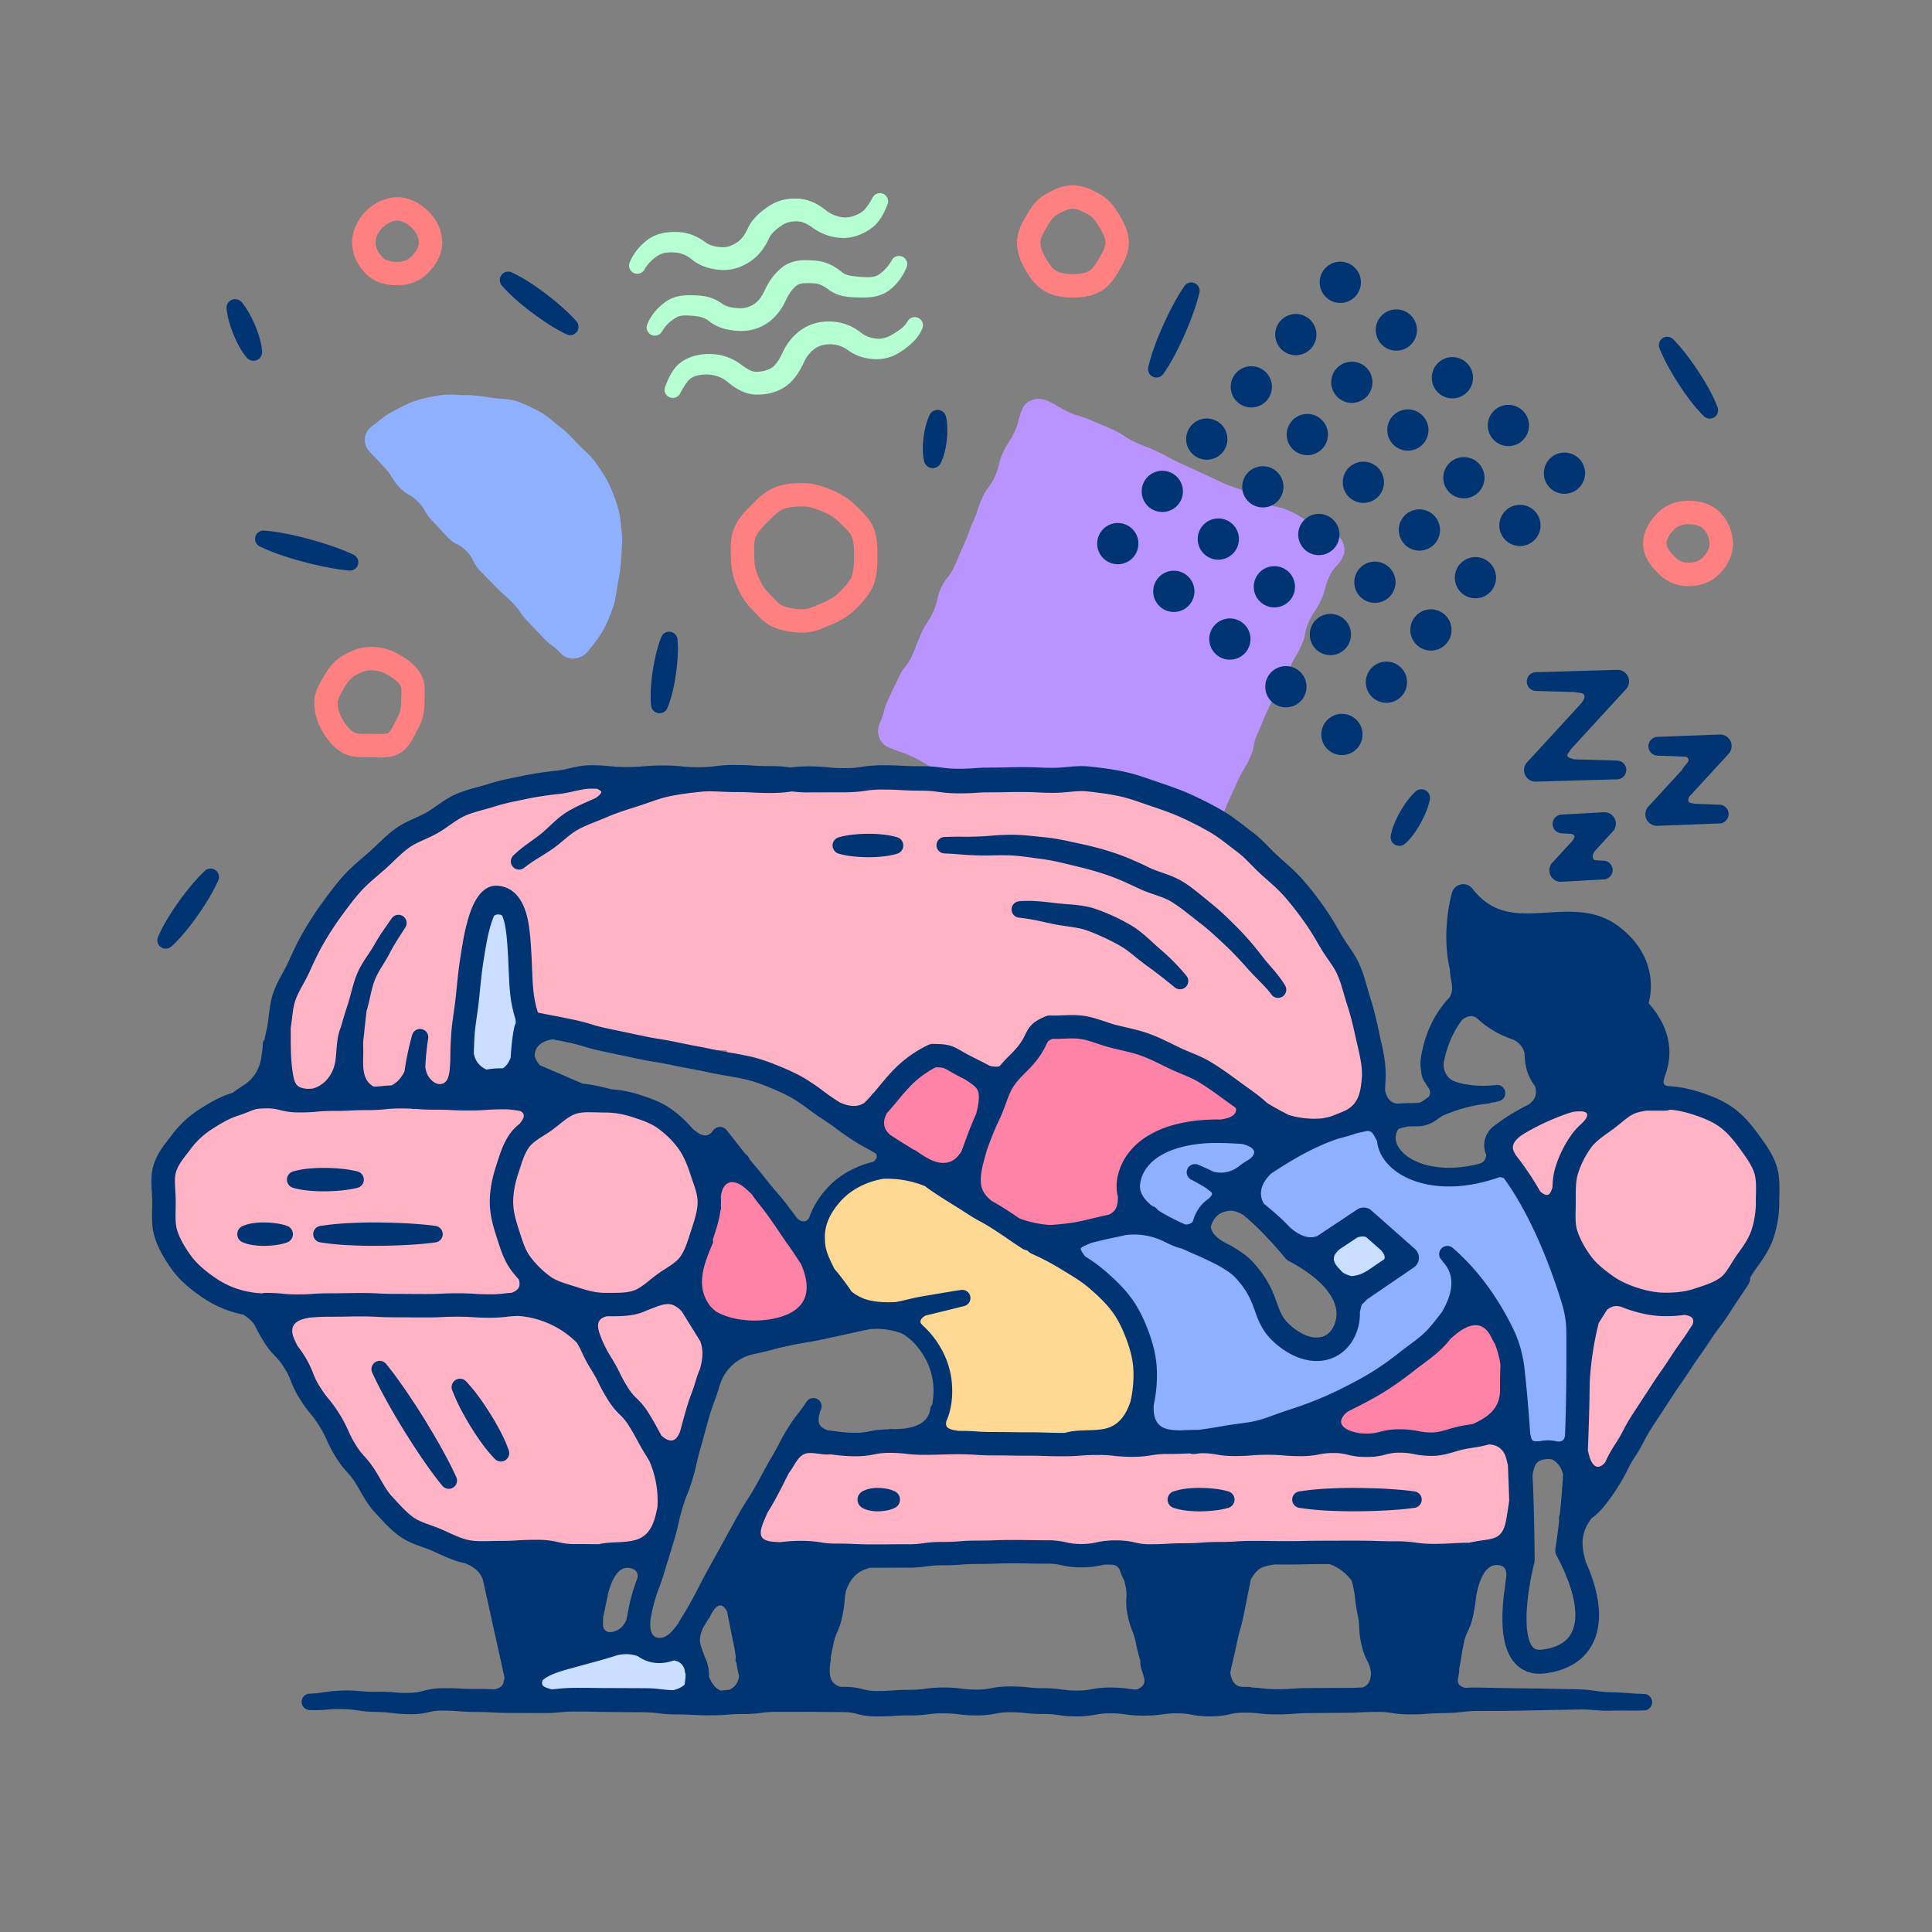 <svg xmlns="http://www.w3.org/2000/svg" width="3000" height="3000" viewBox="0 0 3000 3000"><rect x="0" y="0" width="3000" height="3000" fill="#808080" stroke="none"/><defs><style>.cls-1{fill:#b994ff;}.cls-2{fill:#ff8080;}.cls-3{fill:#b6ffd3;}.cls-4{fill:#ffb3c5;}.cls-5{fill:#ff83a6;}.cls-6{fill:#cadeff;}.cls-7{fill:#8fafff;}.cls-8{fill:#ffd894;}.cls-9{fill:#003472;}</style></defs><title>sleeping</title><g id="fill"><g id="_Group_" data-name="&lt;Group&gt;"><path class="cls-1" d="M2069.86,826.55c13.35,6.15,22,23.45,15.89,36.76-8,17.38-13.75,14.76-21.78,32.14s-4.62,18.94-12.65,36.33-10.87,16.07-18.91,33.45-3.49,19.49-11.53,36.87-9.75,16.62-17.78,34-10.15,16.4-18.18,33.78-9.24,16.8-17.27,34.18-7,17.89-15,35.27-3.45,19.53-11.49,36.91-10,16.47-18,33.85-7.93,17.45-16,34.87-4.8,19.6-18,33.49c-10.87-6.51-22.58-9.05-33.93-14.73s-20.58-15.93-32.36-20.73-23.6-9.93-35.71-13.82-24.84-5.89-37.24-8.8-25.38-2.22-38-4.18-24.65-7.71-37.38-8.69c-12.55-.95-25.45,2-38.25,2-18.29,0-18.29-3.67-36.58-3.67s-18.29,5-36.58,5-18.33,2-36.62,2-18.69.15-36.51-4c-19.85-4.62-19.34-6.51-37.85-15.05s-17.6-10.51-36.11-19.09-19.45-6.51-38-15.05c-13.35-6.15-18-23.53-11.89-36.87,8-17.42,4.84-18.87,12.91-36.29s8.29-17.31,16.33-34.73,12.36-15.42,20.44-32.84,6.62-18.07,14.65-35.49,10.69-16.22,18.76-33.64,4-19.31,12-36.73,12.33-15.45,20.4-32.87S1489,862.41,1497,845s6.29-18.22,14.33-35.64,5.67-18.54,13.71-36,11.67-15.74,19.74-33.16,4.25-19.16,12.33-36.58,10.51-16.33,18.54-33.74,4.58-19.05,12.65-36.47c6.15-13.35,24.8-17.34,38.14-11.2,17,7.89,16.14,9.78,33.16,17.67s18.29,5.2,35.34,13.05,17.49,6.95,34.51,14.8,15.71,10.76,32.76,18.65,17.56,6.73,34.62,14.62,16.4,9.27,33.42,17.16,17.13,7.75,34.14,15.6,16.94,8.11,34,16,18.11,5.56,35.16,13.45,15.89,10.44,32.91,18.29,18.84,4,35.89,11.89,16.11,9.93,33.16,17.82S2052.81,818.66,2069.86,826.55Z"/></g><path class="cls-2" d="M2670.57,795.43a69.43,69.43,0,0,1,20.36,48.69c0,17.05-7.42,33.49-21.49,47.53-12.11,12.11-28.54,18.51-47.53,18.51-18,0-33.71-6.55-46.62-19.42-7.75-7.75-23.82-23.85-23.82-46.62,0-16.51,7.82-33.05,22.62-47.82,12.22-12.25,28.76-18.73,47.82-18.73C2642.06,777.57,2658.9,783.75,2670.57,795.43Zm-16,48.69a33.27,33.27,0,0,0-9.71-23c-6-6-15.78-7.2-22.94-7.2-9.35,0-16.76,2.73-22.11,8.07s-12,13.71-12,22.11c0,6.76,6.33,14,13.16,20.87,6.07,6.11,12.55,8.8,20.91,8.8,9.38,0,16.54-2.55,21.82-7.85C2648.68,861,2654.57,853.21,2654.57,844.12Z"/><path class="cls-2" d="M1752.89,376.71c0,17.16-7.85,30.69-14.15,41.6l-.33.55c-6.07,10.47-14.36,24.84-29.27,33.45S1678,462,1665.47,462c-17.93,0-31.78-3.16-43.53-10-14-8.11-22.54-20.65-29.71-33.05-6.07-10.44-13-24.69-13-42.29,0-17,7.6-30.11,13.71-40.65l.55-.95c5.89-10.15,13.93-24.07,29.05-32.8,10-5.78,25.09-14.55,42.94-14.55,16.33,0,30.36,6.84,43.16,14.25,14.69,8.47,23.34,21.2,29.89,32.51C1744.93,345.62,1752.89,359.37,1752.89,376.71Zm-45.6,23.38c4.95-8.58,9.24-16,9.24-23.38,0-7.6-4.36-15.16-9.45-23.93-6-10.33-10.8-15.89-16.65-19.31-7.82-4.51-16.84-9.35-24.94-9.35-7.45,0-15.64,4.4-24.76,9.67-6.22,3.6-10.44,10.36-15.74,19.53l-.58,1c-5.45,9.42-8.8,15.53-8.8,22.4,0,7.16,2.36,14.15,8.11,24.11,5.38,9.24,10.22,16.14,16.47,19.78,6,3.45,14,5.05,25.31,5.05,11.85,0,19.71-1.49,25.45-4.84,6-3.49,10.47-10.55,16-20.18Z"/><path class="cls-3" d="M1426.75,494.13a12.75,12.75,0,0,1,5.42,15.93,60.65,60.65,0,0,1-9.35,15.49,88,88,0,0,1-12.18,11.78,145.87,145.87,0,0,1-12.73,9.31,75.35,75.35,0,0,1-15.93,7.78,64,64,0,0,1-18.44,3.31c-1.53.07-3.16,0-4.65,0s-2.87-.15-4.29-.25q-4.36-.38-8.73-1.2a74.37,74.37,0,0,1-17.24-5.53,86.41,86.41,0,0,1-8.07-4.36c-1.27-.84-2.58-1.67-3.78-2.55l-2.73-1.93a47.51,47.51,0,0,0-39.05-5.35,37,37,0,0,0-8.55,4.11,44.39,44.39,0,0,0-7.78,6.4,54.06,54.06,0,0,0-6.47,8.25c-.95,1.53-1.85,3.09-2.69,4.73-.44.84-.8,1.67-1.2,2.51l-1.67,3.56c-4.8,9.45-10.44,19.34-20,28.44-10.29,9.53-22.25,14.36-34.11,16.69a87.34,87.34,0,0,1-17.89,1.42c-1.6,0-2.8-.07-4.69-.25a52.51,52.51,0,0,1-5.42-.76,58.09,58.09,0,0,1-9.89-3,82.28,82.28,0,0,1-15.74-8.65c-2.25-1.6-4.36-3.2-6.44-4.76l-5.27-4.22c-10.4-8-26.76-11.35-41-8.65a40.34,40.34,0,0,0-9.71,3,28.56,28.56,0,0,0-3.78,2.15,23.81,23.81,0,0,0-3.38,2.95c-4.62,4.8-9,12.55-13.42,20.76l-.07.11a12.74,12.74,0,0,1-23-10.84c3.6-8.91,7.24-18.58,14.76-28.4a50.79,50.79,0,0,1,6.69-7.13,58.43,58.43,0,0,1,8-5.67,69.34,69.34,0,0,1,16.87-6.91,87.75,87.75,0,0,1,34.51-1.82,79.68,79.68,0,0,1,33.24,12.84l6.07,4.36c1.75,1.24,3.49,2.44,5.16,3.49a48,48,0,0,0,9.2,4.8,19.41,19.41,0,0,0,3.75,1c.58.07,1.13.15,1.64.18s1.64,0,2.44,0a49.17,49.17,0,0,0,10.36-1.13c6.62-1.42,12.8-4.33,16.36-7.89,4.25-4,8.47-10.73,12.07-18.18l1.38-2.84c.65-1.31,1.24-2.62,1.93-3.89,1.35-2.58,2.84-5.13,4.44-7.6a86.67,86.67,0,0,1,11.16-14,78.31,78.31,0,0,1,14.25-11.49,68.25,68.25,0,0,1,17.13-7.85,80.2,80.2,0,0,1,36.14-2.07,76,76,0,0,1,33.42,13.93l3,2.33c.65.55,1.35,1,2,1.53,1.42.91,2.84,1.82,4.33,2.58a46,46,0,0,0,9.6,3.67c1.75.44,3.49.8,5.35,1.09.91.15,1.82.25,2.76.36s1.64.15,2.44.15a31.93,31.93,0,0,0,9.56-1.05,42.7,42.7,0,0,0,10-3.89c3.13-1.64,7.35-4.4,10.76-6.58,6.95-4.62,12.07-9.24,15.45-15.16l.29-.47A12.73,12.73,0,0,1,1426.75,494.13Z"/><path class="cls-3" d="M1402.21,399a12.73,12.73,0,0,1,5.56,15.93,86.83,86.83,0,0,1-18,27.78,64.72,64.72,0,0,1-6.29,5.89c-1.09.91-2.29,1.82-3.45,2.73-1.35.87-2.8,1.93-4.25,2.73a56.24,56.24,0,0,1-18,6.47c-11.93,2.18-22.33,1.35-31.74,1.16a98.23,98.23,0,0,1-16.62-1.89,58.59,58.59,0,0,1-18.4-7.16c-.76-.44-1.49-1-2.25-1.49l-1.93-1.35-2.47-1.75c-1.64-1.13-3.27-2.18-4.84-3.09a41.73,41.73,0,0,0-8.95-4,28.84,28.84,0,0,0-4.22-.84,20.63,20.63,0,0,0-2.11-.18l-3.42-.15a105,105,0,0,0-12.18,0,29.8,29.8,0,0,0-8.29,1.6,15.73,15.73,0,0,0-2.58,1.38,32.45,32.45,0,0,0-3.45,2.8,64,64,0,0,0-12.58,17.67l-3.09,6.29c-1.24,2.47-2.62,4.95-4.11,7.38a83.39,83.39,0,0,1-10.76,14.25,72.12,72.12,0,0,1-31.45,19.67,74.89,74.89,0,0,1-18.4,3.05c-3,.11-6.11,0-8.95-.18-2.62-.18-5.35-.44-8.11-.8a86.72,86.72,0,0,1-17.2-4,64.2,64.2,0,0,1-16.87-8.87l-2.87-2.22c-.58-.47-1.2-.87-1.82-1.31a30.86,30.86,0,0,0-3.89-2.11,41.32,41.32,0,0,0-9.64-2.84c-3.67-.69-8-1.09-12.4-1.45a81.29,81.29,0,0,0-11.45-.11,25.87,25.87,0,0,0-8.69,2c-.65.29-1.27.58-1.89.91s-1.6,1-2.36,1.45c-1.67,1.09-3.27,2.22-4.84,3.38a54.74,54.74,0,0,0-14.87,16.73l-.18.29a12.74,12.74,0,0,1-22.91-11,77.49,77.49,0,0,1,19.45-27.64,79.37,79.37,0,0,1,6.33-5.35c1.16-.87,2-1.56,3.45-2.55a45.4,45.4,0,0,1,4.22-2.62,57.13,57.13,0,0,1,18.22-6.15,101.18,101.18,0,0,1,16.76-1,143.74,143.74,0,0,1,15.78.87,69.84,69.84,0,0,1,17.64,4.25,62.14,62.14,0,0,1,8.73,4.22c1.35.84,2.76,1.67,4.07,2.58l1.89,1.38.95.62c4.84,3.2,10.95,4.95,18.62,5.78,1.93.18,3.89.36,6,.44a48.54,48.54,0,0,0,5.16,0,37.34,37.34,0,0,0,9.38-1.85,40.79,40.79,0,0,0,8.55-4.07,36.44,36.44,0,0,0,7.27-6.11,50.66,50.66,0,0,0,6.11-8.36c.95-1.56,1.85-3.2,2.73-5l3.09-6.4A98.54,98.54,0,0,1,1209.89,419a75.17,75.17,0,0,1,7.56-6,50.88,50.88,0,0,1,10-5.16,61.5,61.5,0,0,1,19.31-3.75,141.29,141.29,0,0,1,16.07.4l3.67.29c1.64.11,3.24.29,4.87.55a64.22,64.22,0,0,1,9.56,2.25,73.44,73.44,0,0,1,16.65,7.89q3.65,2.35,6.87,4.8l4.8,3.71c3.71,2.76,10.44,4.4,19.05,5.2,9.35.87,17.89,1.75,24.65.95a27.37,27.37,0,0,0,8.73-2.18c.65-.25,1.13-.58,1.82-.91s1.45-.91,2.22-1.45c1.45-1.05,2.95-2.15,4.36-3.38a66.61,66.61,0,0,0,14.62-18l.18-.29A12.77,12.77,0,0,1,1402.21,399Z"/><path class="cls-3" d="M1372.39,301.44a12.7,12.7,0,0,1,5.71,16c-3.67,9.16-7.85,18.94-15.78,28.36a55.82,55.82,0,0,1-6.76,6.65c-2.76,2.18-4.87,3.6-7.31,5.2a84,84,0,0,1-15.49,7.64,68.34,68.34,0,0,1-17.71,4,67.52,67.52,0,0,1-9.38.11,77.82,77.82,0,0,1-8.76-1,81,81,0,0,1-32.69-13.13L1261,353l-2.44-1.71c-1.64-1.05-3.24-2-4.8-2.87a41.51,41.51,0,0,0-9.05-3.78,26.25,26.25,0,0,0-4.36-.8,21.3,21.3,0,0,0-2.22-.15c-.91,0-1.82-.07-2.69,0a43,43,0,0,0-10,1.2,37.23,37.23,0,0,0-8.62,3.35,89.82,89.82,0,0,0-9.31,6.44c-6.29,4.84-10.73,9.71-13.13,14.8l-.65,1.38-.91,1.82c-.62,1.24-1.24,2.47-1.89,3.71-1.35,2.44-2.8,4.91-4.36,7.35a80,80,0,0,1-11.53,14.11,73.66,73.66,0,0,1-14.73,11,77.46,77.46,0,0,1-16.62,7.42,68.49,68.49,0,0,1-18.91,3c-1.64,0-3.24,0-4.84-.11s-2.8-.22-4.22-.36c-2.8-.25-5.6-.65-8.47-1.2a80.82,80.82,0,0,1-17.2-5.16,69.64,69.64,0,0,1-8.33-4.33c-1.38-.8-2.69-1.71-4-2.62-.62-.44-1.27-.95-1.89-1.42l-1.6-1.24a48,48,0,0,0-18.36-9.56,36.52,36.52,0,0,0-4.91-.91c-1.75-.18-4-.36-5.89-.44a57,57,0,0,0-11.05.55,30.37,30.37,0,0,0-9.13,2.62,20.07,20.07,0,0,0-2,1l-2.44,1.53c-1.56,1.09-3.16,2.22-4.65,3.42a60.39,60.39,0,0,0-14.94,17.16l-.18.36a12.75,12.75,0,0,1-22.91-11.09,81.72,81.72,0,0,1,19.05-27.67c2-1.93,4.07-3.78,6.25-5.53,1.09-.87,2.22-1.71,3.38-2.55s2.65-1.85,4.07-2.65a61.09,61.09,0,0,1,17.42-6.84,86.34,86.34,0,0,1,17.09-2c2.84-.07,5.31-.07,8.29.07a64.4,64.4,0,0,1,9.09,1c12.15,2.18,23.24,7.78,32.36,14.47l1.27.91c.29.18.62.44.95.62.65.4,1.31.84,2,1.2a39.12,39.12,0,0,0,4.33,2,47.53,47.53,0,0,0,10,2.62,53.11,53.11,0,0,0,5.56.62c.91.11,2,.15,2.84.18s1.53,0,2.25,0a30.88,30.88,0,0,0,8.91-1.71,48.49,48.49,0,0,0,9.09-4.25,39.24,39.24,0,0,0,7.89-6,43.54,43.54,0,0,0,6.22-7.85c1-1.53,1.93-3.13,2.8-4.84l1.35-2.58,1.49-3.2c5.89-12,15.13-20.91,23.78-27.45a119.16,119.16,0,0,1,14.15-9.42,68.39,68.39,0,0,1,17.82-6.58,79.5,79.5,0,0,1,18.11-1.71c1.49,0,2.95.07,4.4.18s3.2.25,4.8.47a64.39,64.39,0,0,1,9.53,2.07,72.17,72.17,0,0,1,16.8,7.53c2.51,1.53,4.87,3.13,7.13,4.76l3.27,2.47,2.44,1.93a50.72,50.72,0,0,0,19.09,8.73,44,44,0,0,0,5.24.95,31,31,0,0,0,4.76.29,40.14,40.14,0,0,0,10-1.56,54.9,54.9,0,0,0,10.22-4.07,32.64,32.64,0,0,0,8.11-5.53c4.84-4.58,9.38-11.85,13.67-19.74l.07-.18A12.71,12.71,0,0,1,1372.39,301.44Z"/><path class="cls-2" d="M1362.5,865l-18.18,0h18.18c0,14.84-.84,30.54-6.87,45.09-6.15,14.76-17,25.6-26.54,35.16l-1,1c-9.6,9.6-21.6,17.2-37.71,23.89-1.64.65-3.27,1.38-4.95,2.07-11.09,4.76-23.67,10.18-38.62,10.18-11.56,0-28.8-1.42-45.23-8.25-12.76-5.31-21.49-14.73-29.16-23-1.89-2.07-3.78-4.11-5.71-6-11.93-11.93-18.51-25.53-23.38-37.24a108.36,108.36,0,0,1-8.4-42.87c0-2.33-.07-4.62-.11-6.91-.22-11.56-.47-24.62,4.84-37.49,6.11-14.73,16.54-25.89,26.73-36l1.78-1.82c9.16-9.2,19.56-19.6,34-25.6,15-6.22,31-7.05,44.69-7.05,16.58,0,30.65,4.87,43.38,10.18,16.11,6.65,28,14.22,37.6,23.78,1.49,1.49,3.05,3,4.62,4.47,8.65,8.36,18.44,17.82,24,31.09C1362.5,834.44,1362.5,850.66,1362.5,865Zm-36.36,0v0c0-11.45,0-23.31-3.38-31.42-2.58-6.29-8.91-12.36-15.6-18.84-1.75-1.64-3.45-3.31-5.09-4.95-6.18-6.15-14.11-11.05-25.82-15.93-10.69-4.44-19.82-7.38-29.45-7.38-10.07,0-21.64.51-30.76,4.29-7.71,3.2-14.69,10.22-22.11,17.67l-1.85,1.85c-8.18,8.18-15.27,15.67-18.84,24.25-2.4,5.82-2.25,13.71-2.07,22.84,0,2.55.11,5.09.11,7.64a72.59,72.59,0,0,0,5.64,28.94c5,12.11,9.53,19.45,15.49,25.45,2.25,2.25,4.47,4.65,6.69,7.05,5.64,6.11,11,11.89,16.4,14.15,8.51,3.49,19.64,5.45,31.31,5.45,7.45,0,15.64-3.53,24.29-7.24,1.78-.76,3.56-1.53,5.35-2.25,11.56-4.8,19.82-9.89,25.93-16l1-1c7.53-7.53,15.31-15.31,18.65-23.38C1325.63,887.53,1326.14,876.12,1326.14,865Z"/><path class="cls-2" d="M665.61,328.5c13.6,13.6,21.09,30.73,21.09,48.22,0,16.58-7.45,32.47-22.14,47.16-12.58,12.55-28.87,19.2-47.16,19.2-20.84,0-37.31-5.89-48.91-17.49-13.82-13.82-21.74-31.64-21.74-48.87s8.07-35.56,21.56-49.09,31.74-21.42,49.09-21.42C634.12,306.21,651.25,314.13,665.61,328.5Zm-15.27,48.22c0-7.67-3.78-15.89-10.44-22.51-7.38-7.38-15.6-11.64-22.51-11.64-7.78,0-16.73,4.15-23.38,10.76S583.11,369,583.11,376.71c0,7.45,4.25,16.33,11.09,23.16,5.67,5.67,15.74,6.84,23.2,6.84,8.69,0,15.67-2.8,21.45-8.55C646.6,390.42,650.34,383.4,650.34,376.71Z"/><path class="cls-2" d="M653.36,1046.47c7.16,12.36,6.51,26,6,36.87-.11,2.65-.22,5.31-.22,7.93,0,15.82-3.45,29.13-10.84,41.89-1.2,2.11-2.44,4.51-3.71,7.05-4.95,9.78-11.09,22-23.67,29.24-9.89,5.75-20.8,6.73-30.58,6.73-2.69,0-5.27-.07-7.75-.15-2.29-.07-4.58-.15-6.84-.15l-4.18,0c-12.76.07-27.2.22-40.4-7.45-11.75-6.76-21.89-17.74-31-33.53A87.71,87.71,0,0,1,488,1091.27c0-16,7.38-28.44,13.31-38.47.65-1.13,1.35-2.25,2-3.38,5.89-10.22,14.65-23.09,29.89-31.89,10.47-6.07,24.8-13,42.58-13A86.76,86.76,0,0,1,619.25,1016C631.51,1023.06,645.1,1032.22,653.36,1046.47Zm-30.29,35.2c.29-6.8.62-13.85-1.2-17-4-6.87-13.2-12.84-20.84-17.24a50.27,50.27,0,0,0-25.27-6.58c-7.24,0-14.51,2.4-24.36,8.11-6.25,3.64-11.05,9-16.65,18.65-.69,1.24-1.42,2.47-2.15,3.71-4.44,7.45-8.25,13.89-8.25,19.93,0,10.65,4,19.71,7.31,25.45,5.78,10,11.75,16.8,17.74,20.29,4.62,2.65,13,2.62,21.89,2.55l4.47,0c2.62,0,5.24.07,7.85.15,7.6.22,15.45.44,19.09-1.67,3.2-1.85,6.51-8.4,9.42-14.18,1.45-2.87,3-5.89,4.69-8.87,4.18-7.16,6-14.25,6-23.67C622.78,1088.11,622.92,1084.87,623.07,1081.67Z"/><path class="cls-4" d="M1089.29,2082.37l-29.06-46.93a40.73,40.73,0,0,0-13.78-10.44c-10.3-4.52-22.08.11-33.47,4.59-3,1.2-6.07,2.39-9.26,3.48a74.9,74.9,0,0,1-9.54,3.94c-14.45,4.68-29.53,5.07-42.53,5.07-2.21,0-4.38,0-6.62,0H942.3l-.44.05a25.76,25.76,0,0,0-9,3.89c-10.67,7.72-4.58,23-.94,32.2l.7,1.76a6.9,6.9,0,0,1,.34,1.19l.14.39c.87,1.77,1.66,3.46,2.46,5.22a171.42,171.42,0,0,0,11.66,21.55,259.27,259.27,0,0,1,13.62,24.6,212.06,212.06,0,0,0,12.09,21.83,80.12,80.12,0,0,0,14.23,17.8,112.3,112.3,0,0,1,19.11,23.88c7.06,11.4,10.34,17.49,13.52,23.37l.24.45c1.68,3.15,3.36,6.25,5.59,10.12l.4.48c6.21,5.31,11.37,7.85,16,7.85a12.26,12.26,0,0,0,2.26-.21c4.25-.79,7.87-3.92,10.76-9.26.73-1.3,1.36-2.7,2-4.1l.54-1.25,7.05-25.73c1.49-5.29,3-10.59,4.71-16.14,1.54-5,3.54-10.81,5.64-16.32,1.66-4.4,3.43-9.22,5.17-14.7l2.25-7.41,1.52-4.93c.44-1.32.88-2.66,1.39-4,.78-2.14,1.69-4.34,2.95-7.16,4-13.7,5.16-24.34,3.66-34.48A58.1,58.1,0,0,0,1089.29,2082.37Z"/><path class="cls-4" d="M804,1818.66c-.38,1.2-.76,2.39-1.15,3.59h0c-5.25,16.18-7.8,30.63-7.8,44.16,0,14.91,4.24,29.22,9,43.79l1.63,5c4.36,13.62,8.48,26.49,15.72,36.41a146.73,146.73,0,0,0,32.19,32c8.85,6.43,20.52,10,32.89,13.87l2.16.67c2.2.69,4.41,1.38,6.62,2.08,15.14,4.92,28.86,9,43.51,9h6.49c2.41,0,4.8,0,7.17,0,11.51,0,22.33-.44,31.66-3.47,8.9-2.89,17.21-9.57,26.11-16.71,3.23-2.62,7.25-5.87,11.31-8.82s8.11-5.6,12.71-8.57c9.34-6,18.15-11.71,23.43-19,7.17-9.89,11.36-22.94,15.82-36.84l2.46-7.66c4.5-13.8,9.16-28.08,9.16-41.87,0-11.11-3.92-22.28-8.06-34.08l-.16-.45c-1.07-3.11-2.14-6.22-3.14-9.3-3.93-12.09-9.64-27.62-19-40.44a145.07,145.07,0,0,0-31.93-31.49c-11.73-8.54-26.44-13.31-40.65-17.93a136.29,136.29,0,0,0-43.43-7c-3.3,0-6.58-.09-9.87-.18l-2.94-.09c-3.6-.1-7.17-.2-10.61-.2-9.43,0-16.1.8-21.61,2.6-9.1,2.93-17.44,9.61-26.32,16.71l-1,.8c-3.23,2.57-6.56,5.22-10,7.73-4.54,3.27-9.35,6.32-13.22,8.78-9.17,5.84-17.84,11.36-23,18.46-7,9.58-11,22.22-15.39,35.93Z"/><path class="cls-4" d="M1008.4,2265.15c-1-1.69-2.14-3.53-3.39-5.56h0c-7-11.23-10.25-17.29-13.41-23.15l-.38-.71c-2.94-5.46-6-11.11-12.75-22.06a81.56,81.56,0,0,0-14.27-17.82A112.56,112.56,0,0,1,945.12,2172a253.9,253.9,0,0,1-13.66-24.6,206.55,206.55,0,0,0-12.09-21.84,213.16,213.16,0,0,1-13.53-25.08,170.83,170.83,0,0,0-8.44-16.3l-.28-.37a145,145,0,0,0-92-42.2,160.05,160.05,0,0,0-18,1.25l-.49.05a205,205,0,0,1-26.22,1.46c-12.54,0-19-.4-25.32-.8l-1-.06c-6-.36-11.75-.7-23.41-.7s-17.3.23-24.12.55c-5.84.27-12.46.58-25.59.58-12.53,0-18.78,0-25-.11l-4,0c-5.07,0-10.94-.08-20.65-.08-12.49,0-18.93-.33-25.16-.66L585,2043c-6.09-.33-11.84-.63-23.51-.63-12.44,0-18.5.12-24.58.26s-12.57.22-25.17.22c-12,0-18,.43-23.76.84l-6.82.46c-3.43.56-6.51,1.2-9.43,2-8.81,2.27-14.77,6.21-17.72,11.71-2.7,5-2.79,11.25-.27,18.47a109,109,0,0,0,7.07,15.27,159,159,0,0,1,23.31,40.8l.19.49a109.17,109.17,0,0,0,10.43,20.89,156.53,156.53,0,0,0,14.05,19.63l.24.29a211.57,211.57,0,0,1,30.06,48.6l1.66-.74h0l-1.49,1.11a149.48,149.48,0,0,0,11.23,21.26,114.56,114.56,0,0,0,14,18.74l.31.35a144.07,144.07,0,0,1,17.57,23.46c2.49,4,4.89,8.17,7.27,12.32,5.7,9.86,11.08,19.18,18,26.47l.33.36c2,2.17,4.09,4.37,6.13,6.62l.31.34c8.92,9.61,17.35,18.68,26.85,25.34,7.48,5.21,17.28,8.72,26.75,12.11l.55.2c5.16,1.85,10.49,3.75,15.78,6.05,3.69,1.59,7.4,3.26,11.12,5,10.51,4.83,21.39,9.81,32.17,12,10,2.08,21.06,1.84,32.74,1.58h.73c4.35-.11,8.66-.22,13-.22,14.62,0,21.56-.41,28.9-.84l.46,0c7.48-.43,15.22-.88,30.31-.88a134.34,134.34,0,0,1,33.35,3.7,102.46,102.46,0,0,0,26.29,2.92c15,0,22.49.07,30,.15l6.55.07.21,0c8.8-2,18-2.46,26.87-2.88,9.7-.46,19.73-.93,29.43-3.46,25.28-6.6,31.72-29.79,36.19-53.21a155.72,155.72,0,0,0-12.81-72.44ZM486,2132.18h0Zm80.19,129.57h0Z"/><path class="cls-4" d="M485.71,2011l.37,0c6.33-.43,12.87-.88,25.64-.88,12.08,0,18-.1,24.54-.22l2,0c5.62-.1,12-.22,23.21-.22,12.36,0,18.8.33,25,.65l1.26.06c6.06.32,11.79.63,23.46.63,9.8,0,15.75,0,20.9.08l4.13,0c6.15.07,12.34.11,24.71.11,11.65,0,17.34-.23,24.12-.55,5.88-.27,12.54-.58,25.59-.58s19.92.42,25.88.8c5.74.38,11.68.77,23.86.77a173.32,173.32,0,0,0,22.51-1.26l.54-.06c3.68-.43,7.07-.81,11.4-1.09l.55-.12c7.52-3,11.68-7,12.71-12.14a21.8,21.8,0,0,0-.88-10.77l-.4-.69a175.08,175.08,0,0,1-11.94-14.57c-10.35-14.22-15.49-30.28-20.46-45.8l-1.53-4.85c-5.35-16.43-10.56-34.13-10.56-53.87,0-17,3.08-34.75,9.41-54.25l1.85-5.85c4.9-15.39,10-31.3,20.1-45.26a76.39,76.39,0,0,1,14.43-14.74l1.64-2.2c3.94-5.39,9.33-12.78,1.32-19.07a14.55,14.55,0,0,0-2.16-1.41l-4.63-.86a119.37,119.37,0,0,0-23.56-2c-12.85,0-19.14.43-25.22.84-6.65.46-13.53.94-27.47.94-13.74,0-20.82-.34-27.08-.65l-.53,0c-6.47-.29-12.58-.56-25-.56-13.54,0-20.48-.49-27.45-1-1.11-.11-2.19-.19-3.58-.26-.22,0-.44.07-.93.17a17.75,17.75,0,0,1-5-.54c-4.37-.2-9.34-.29-15.65-.29a218.44,218.44,0,0,0-25,1.23,253,253,0,0,1-27.67,1.31c-11.73,0-17.94.28-23.94.55l-2.3.11c-6.55.32-13.33.65-26.41.65a247.26,247.26,0,0,0-24.93,1.06,267.52,267.52,0,0,1-27.73,1.23,110.48,110.48,0,0,1-30-3.69,76.11,76.11,0,0,0-22.49-2.56c-14.15.18-16.41,1.1-24.81,4.5-5.06,2.06-11,4.36-19.73,7.26-11.07,3.61-24,10.36-40.65,21.26A127.1,127.1,0,0,0,295,1782.43c-1.39,1.89-2.86,3.77-4.37,5.7l-.77,1c-7.53,9.61-15.32,19.54-18.68,31.19-2.12,7.22-1.58,16.75-.94,27.93.33,5.35.69,11.6.69,18.18,0,3.7-.07,7.39-.15,11.24-.26,12.44-.5,24.2,2.64,33.86,3.93,12.16,10.85,24.82,21.79,39.85,7.4,10.17,17.54,19.68,32.87,30.84,13.3,9.68,26.28,16.5,39.71,20.84a150.71,150.71,0,0,0,31.51,6.63l.37,0c2.35.22,4.75.44,7.06.55l.32,0,.31-.1a16,16,0,0,1,4.84-.72,241.55,241.55,0,0,1,26.44,1.26,205.17,205.17,0,0,0,23.34,1.14C473.93,2011.86,479.65,2011.45,485.71,2011Z"/><path class="cls-4" d="M1255.29,1680.12c11.47,7.48,17,11.64,22.38,15.68l.49.36c5.1,3.81,9.93,7.41,20.11,14,1.82,1.2,3.42,2.26,5.25,3.42,16.59,7.27,29.72,7.26,40.41-.26,3.32-3.47,6.75-7.12,10.36-11.15.12-.19.26-.37.39-.56l.47-.67a7.38,7.38,0,0,1,2.28-2.38l.38-.34c3-3.48,6-7.1,9.07-10.75l.86-1c8.26-9.93,16.81-20.21,26.38-29.32a187.68,187.68,0,0,1,47.33-32.7,16.88,16.88,0,0,1,7.5-1.74c22.94.29,28.21,2.12,42.68,10.52l.65.38c4.12,2.38,9.25,5.34,16.75,9.13l6.15,3.09c6.08,3,13.29,6.65,20.75,10.67l.38.15c6.13,1.68,11.59,1.88,16.26.62l.56-.15.37-.44c5.15-6.21,10.6-11.75,15.75-16.91l.55-.56a166.59,166.59,0,0,0,11.8-12.79,94.87,94.87,0,0,0,12.31-19.82c6.35-13.11,11.88-19.13,30.3-26.79a16.17,16.17,0,0,1,6.94-1.24c6.51.27,13.09,0,19.27-.26h.37c10.22-.39,20.79-.8,31.77.8,11.84,1.71,22.51,5.3,33.09,8.87,5.72,1.94,11.64,4,17.34,5.39,4.89,1.24,9.78,2.37,14.58,3.46l.48.11c11.68,2.71,23.75,5.52,35.31,9.72,13.18,4.79,25.14,10.65,36.71,16.31l.84.41q4.93,2.46,9.85,4.81c5.74,2.74,11.79,5.26,17.68,7.71l.74.31c9.7,4.06,19.74,8.26,29,13.8,16,9.55,30.47,20.17,42.14,28.72l1,.67c2.54,1.87,5,3.68,7.51,5.45l3.49,2.52c11.26,8.08,21.89,15.7,30.68,23.48,1.3,1.15,2.49,2.24,3.61,3.28l.3.23q15.81,9.57,33.8,18.62a139.27,139.27,0,0,0,40,5.87q6.43,0,12.92-.59c4.85-1,9.28-2,13.78-3.08,2.47-1,5-2,7.46-3,4.29-1.68,8.73-3.41,13.14-5.38,23.38-10.42,26.8-31,28.46-52.94a6.51,6.51,0,0,1,.11-.71l.11-.72a117.88,117.88,0,0,0-.74-17.94c-1-8.48-2.92-17.28-4.43-24l-5.81-25.58c-2-9.17-3.94-17.22-5.91-24.63-1.09-4.06-2.23-8.07-3.44-12.07L2092.4,1556l-7.43-25.12a146.92,146.92,0,0,0-8.29-21.66c-3.11-6.15-7.38-12.47-12.64-20.11-2.46-3.55-5-7.28-7.63-11.21l-.24-.38c-1.18-1.86-2.39-3.75-3.54-5.75l-3.38-5.78c-3.89-6.68-8.44-14.41-13.13-21.74-2.27-3.54-4.53-7-6.87-10.39s-4.74-6.67-7.3-10.18c-4.86-6.63-10-13.37-15.4-20q-3.94-4.87-8-9.65l-4.09-4.67q-1.92-2.15-4-4.3c-5.73-6-12.29-11.89-18-17l-4.16-3.69c-5.13-4.53-10.43-9.21-15.74-14.47-2.85-2.8-5.58-5.56-8.22-8.24-3.47-3.52-6.8-6.89-10.09-10s-6.06-5.57-8.69-7.69c-1.37-1.12-3.14-2.46-5-3.89-1.63-1.24-3.35-2.54-5-3.82q-3.08-2.35-6.07-4.66c-4.93-3.8-9.58-7.39-14.29-10.78a206.1,206.1,0,0,0-20.43-12.94c-7.07-4-14.56-8-22.23-11.76-8.34-4.15-16-7.74-22.74-10.66-6.91-3-14.33-5.85-23.33-9.06-5.84-2.12-11.62-4.07-17.63-6.1l-11.84-4c-6.68-2.31-13-4.49-19.29-6.47-4.1-1.29-8-2.42-11.72-3.37s-7.18-1.78-11.75-2.72c-7.49-1.49-15.55-2.82-24.67-4.06l-19-2.33-5.67-.51c-7.19-.46-15.48.22-23.34.95l-1.45.14c-3.83.36-7.82.74-12,1q-3.51.22-7.14.32c-2.45.07-5,.11-7.35.07-4.38,0-8.83-.07-13.32-.25l-13.26-.58c-8.38-.4-16.74-.44-25.29-.44-6.91,0-13.59.14-20.66.29l-31.19.29c-4,.07-7.91.25-12.26.55l-3.31.21c-3.28.21-6.79.44-10.25.55-4.9.19-9.68.22-13.71.22-5.33,0-9.76-.1-13.94-.32-4.46-.24-9.39-.69-14.26-1.3l-4.36-.59c-2.94-.4-5.64-.78-8.24-1-3.43-.36-7.18-.61-11.79-.77-2.54-.09-5.09-.11-7.8-.13l-4.81,0c-8.72,0-18-.35-26.88-.91-8.13-.48-16.16-.73-25.25-.77a173.22,173.22,0,0,0-23.81,1.11c-1.68.21-3.49.48-5.42.76-2.4.35-5,.73-7.66,1.05-3.41.4-7.1.71-11,.9-4.23.29-8.39.43-12.71.43-14,0-21.15,0-28.15.07h-.51c-7.24,0-14.43.07-28.86.07a182.67,182.67,0,0,1-24.85-1.47l-.25,0-1.36.19c-3,.43-6.32.9-9.76,1.25a242.1,242.1,0,0,1-27.95.9c-9.56,0-19.78-.51-26.66-.87-9.17-.39-18-.48-25.48-.51-6.45-.06-12.62-.33-18.58-.6-11.3-.5-22-1-31.77.17-15.19,1.55-33,3.63-49.82,7.23-10.37,2.18-21.08,5.9-32.42,9.85-5.12,1.78-10.38,3.61-15.79,5.36l-3,1c-15.73,5-30.58,9.65-44.7,15.79-5.43,2.32-10.78,4.45-16,6.52-11,4.36-21.3,8.47-30.39,13.59-6.63,3.61-13.34,9-19,13.73l-2.3,1.93c-5.9,5-12,10.08-19.08,14.94-5.86,4-11.67,7.6-17.28,11.1-9.11,5.68-17.72,11-25.35,17.24a10.92,10.92,0,0,1-14.56-16.24c9-8.82,18.59-15.72,27.91-22.39,5-3.57,9.68-6.93,14.09-10.46s8.64-7.47,13.17-11.72c1.74-1.63,3.52-3.3,5.36-5,6.53-6,13.64-12.36,22.44-17.82,11.67-7.12,23.34-12.24,34.62-17.2,3.26-1.43,6.46-2.84,9.89-4.44,4.49-3.25,8.93-6.74,9.54-10.55a5.14,5.14,0,0,0,0-1.32l-.09-.73-.57-.46a33.27,33.27,0,0,0-6.89-4.38l-.7-.17c-2.89-.11-6.15-.18-10-.18-8.17,0-16.76,1.9-25.85,3.92l-.59.13a196.22,196.22,0,0,1-23.39,4.25,488.21,488.21,0,0,0-49.28,7.45c-3.19.69-6.38,1.34-9.55,2l-.68.14c-13.44,2.76-26.13,5.36-38.43,9.29-6.39,2.09-13.06,3.9-18.42,5.36l-.44.12c-10.38,2.85-20.18,5.53-29.12,9.5-8,3.53-15.62,8.85-23.72,14.5l-.6.42c-5.79,4-11.78,8.21-18.25,11.9s-13.37,6.88-19.93,9.86l-1.13.51c-8.69,4-16.9,7.68-23.71,12.6-8.32,6-16,13.28-24.27,21.21l-.31.3c-4.15,4-8.43,8.07-12.88,12-3.63,3.23-7.29,6.39-11,9.54-9.42,8.11-18.32,15.76-26.12,24.33-10.61,11.65-19.88,24.24-29.67,37.55l-1.43,1.91a477.38,477.38,0,0,0-27.3,42c-8.21,14-15.23,29.18-22.31,44.83-3.07,6.83-6.72,13.47-10,19.38-4.87,8.9-9.47,17.31-12.28,25.89-2.67,8.11-3.77,17.33-4.95,27.18-.58,4.74-1.2,9.6-2,14.77q0,4.76,0,9.6c0,22.95,0,46.68,4.57,68.39,3,14.46,10.33,17.76,22.87,18.8.89,0,1.74,0,2.6,0,2.32-.11,4.38-.26,6.71-.51,19.68-5.75,33.65-23.52,36.46-46.39.58-4.74,1-9.44,1.34-14,1.05-12.83,2-25,7.16-37.07,3-11.52,6.64-22.69,10.11-33.5l.22-.68c1.93-5.77,3.53-11.78,5.23-18.13,1.48-5.55,3-11.28,4.85-17.2a126.45,126.45,0,0,1,7.53-19,169.46,169.46,0,0,1,10.11-17.05q1.79-2.72,3.54-5.33c2.25-3.36,4.41-6.6,6.42-9.82l4.42-7.56c1.63-2.82,3.29-5.6,5-8.31,5.35-8.54,11-16.67,16.54-24.53l4.47-6.41a10.91,10.91,0,0,1,18.14,12.13q-2.35,3.68-4.7,7.3c-5.2,8.05-10.11,15.66-14.58,23.46-1.47,2.53-2.86,5.1-4.22,7.67L600,1486c-2.3,4-4.64,7.81-6.89,11.48l-2.8,4.57a156.07,156.07,0,0,0-8.13,14.9,98.43,98.43,0,0,0-5.41,15.44c-1.35,4.9-2.51,10-3.74,15.46-1.5,6.61-3,13.45-5.06,20.41l-5.71,49.68c0,4.41.11,8.83.18,13.46,0,2.94,0,6-.12,9.21-.31,12.61-.65,26.9,5.95,37.65a27,27,0,0,0,11.85,10.66l.39.18H581c5.47-.21,9.37-.55,13.88-1l.93-.09c3.78-.34,7.68-.7,12.75-1l.75-.21a43.53,43.53,0,0,0,10.33-7.53,55.28,55.28,0,0,0,10.23-14.62l.17-.55a450.42,450.42,0,0,1,11.73-56.46,10.91,10.91,0,0,1,5.16-6.59,10.79,10.79,0,0,1,8.28-1,10.94,10.94,0,0,1,7.89,12.26,418.24,418.24,0,0,0-4.48,44.75A48.19,48.19,0,0,0,661,1667.1c2.46,6.45,8.75,14.6,16.75,17.27a15,15,0,0,0,13.12-1.54c8.57-5.39,9.36-21.39,9.94-33.07l.14-2.86c.05-15.34.59-29.7,1.63-43.91.71-9.61,2.13-19.53,3.63-30l.38-2.7c1.07-7.61,2.17-15.48,3-23.33l1.21-11.89c1.49-14.67,3-29.84,5.24-44.42,3.13-20.47,6.3-40.22,10.76-56.75,3.9-14.57,15.77-58.92,45.86-56.73,16,1.15,36.8,11.08,45.19,51.82,3.19,15.54,4.37,33.2,5.57,54.68.35,6.21.6,12.53.85,18.81l0,1.07c.47,11.2.9,21.79,1.84,32a167,167,0,0,0,7.36,37.28l.33,1,1,.22c13.45,2.84,19.95,4.07,26.47,5.28l.87.17c6.54,1.26,13.56,2.61,26.78,5.39a277.77,277.77,0,0,1,28.49,7.31,261.75,261.75,0,0,0,25.58,6.58l11.42,2.4,15.88,3.35,1.65.35c6.33,1.35,13.09,2.79,25.63,5.4,12.37,2.62,18.95,3.7,25.31,4.74l1.41.23c7,1.12,14.16,2.28,28.12,5.21s20.55,4.17,27.06,5.39l1.29.24c6,1.13,12.53,2.36,24.23,4.77l22.4.17a36.12,36.12,0,0,0,3.1,4.34l.42.5,3.12.55c6.92,1.16,14.07,2.35,28,5.28,17.51,3.68,34.11,10,48,15.79C1224.82,1663.54,1240.52,1670.51,1255.29,1680.12Z"/><path class="cls-4" d="M2347.78,2296.44l-.95-21.77-.61-2.86c-.65-2.7-1.32-5.51-2.11-8.5-4.33-16.1-15-24.82-31.6-25.92l-1-.06-.94.28c-8.21,2.46-16.48,3.77-24.47,5-4.5.7-9.15,1.41-13.64,2.37-4.71,1-9.54,2.39-14.67,3.91-10,2.94-21.43,6.27-33.48,6.27a130.2,130.2,0,0,1-28.14-2.73,104.62,104.62,0,0,0-23.06-2.18,75.91,75.91,0,0,0-22.44,2.91,99.84,99.84,0,0,1-28.72,3.68,107,107,0,0,1-28.62-3.43,82.46,82.46,0,0,0-22.57-2.68,105.64,105.64,0,0,0-23.26,2.21,131.74,131.74,0,0,1-27.94,2.63c-13.61,0-20.52-.57-26.68-1.08s-12.13-1-24.49-1-18.61.47-24.63.92l-.44,0c-6.48.49-13.18,1-26.16,1a145.33,145.33,0,0,1-27.72-2.35,115.66,115.66,0,0,0-23.48-2l-2.65.05c-2.83.39-5.69.79-8.69,1.13a11.53,11.53,0,0,1-5.55-.61l-1-.34-4.41.17-4.11.16c-6.64.28-13.5.58-27.47.58a130.51,130.51,0,0,0-24.91,2,158,158,0,0,1-28.95,2.33,230.15,230.15,0,0,1-28.39-1.51,203,203,0,0,0-25.46-1.37c-12.63,0-18.84.45-25.44.92l-.51,0c-6.76.53-13.74,1.08-27.9,1.08-13.83,0-20.69-.22-27.32-.43-6.36-.24-12.75-.44-26.53-.44-13.56,0-20.34-.11-27.11-.22H1569c-6.52-.1-13.2-.21-26.16-.21-14.16,0-21.39-.5-27.78-.93s-12.88-.85-26.07-.85c-11.75,0-18.06.17-24.25.34l-2.32.06c-6.58.25-13.63.47-27.28.47a209.67,209.67,0,0,1-28.4-1.64l-.53-.06a198.6,198.6,0,0,0-25-1.36,109.68,109.68,0,0,0-24.77,2.44,133.59,133.59,0,0,1-29.12,2.83,272.78,272.78,0,0,1-36.74-2.91l-.45,0h-.6c-1.9.1-3.77.21-5.7.21a85.63,85.63,0,0,1-11.33-1l-.84-.11c-5.23-.7-11.18-1.51-17-1.07-14.22,1.13-21.06,12.46-27.11,22.47a92.24,92.24,0,0,1-6.94,10.41l-.81,1.34c-2.38,4.64-4.68,9.18-7,13.85l-.65,1.32c-2.11,4.24-4.3,8.66-6.57,12.92l-7.65,14.18c-2.6,4.72-5.37,9.49-8.26,14.18-1.07,1.78-2.14,3.5-3.17,5.13l-.67,1.59c-.59,1.57-1.41,3.41-2.3,5.44l-.15.34c-5.57,12.62-14,31.69-.22,40.54,6.8,4.35,15.18,4.83,23.29,5.29l3.91.24,5.42-.53a234.2,234.2,0,0,1,28.65-1.52,169.27,169.27,0,0,1,29.38,2.27,140.7,140.7,0,0,0,25.41,2c13.39,0,20.36.29,27.14.58l1.38.06c6.79.29,13.2.56,26.28.56s19.83,0,26.36-.07h1c6.86,0,13.73-.07,27.46-.07a170.87,170.87,0,0,0,25.75-1.69,188.46,188.46,0,0,1,29-1.95c13.25,0,19.64-.49,26.48-1s14-1.07,28.32-1.07c11.74,0,18-.21,24.3-.41l2-.07c6.25-.24,13.34-.51,27.2-.51,12,0,18.78.11,24.8.22l2.17,0c6.63.14,13.21.26,26.55.26a123.37,123.37,0,0,1,29.41,3.14,95.48,95.48,0,0,0,24.08,2.6,98.75,98.75,0,0,0,24.19-2.52,124.87,124.87,0,0,1,29.34-3,118,118,0,0,1,29.5,3.29,93.12,93.12,0,0,0,24,2.67c12.6,0,18.82-.34,25.48-.7l.57,0c6.64-.39,13.5-.79,27.44-.79,12.46,0,18.7-.41,26.17-1,6.75-.5,13.72-1,27.32-1,12.82,0,19.09-.35,26-.81l1.26-.07c6.57-.39,13.36-.79,26.31-.79s19.76.1,26.52.21l3.53,0c5.73.07,12.21.15,23.44.15s17.54-.13,23.74-.27l2.7-.06c6.27-.17,13.05-.33,27.05-.33,13.27,0,19.93,0,26.69-.07H2089l18,0c15.17,0,23,.22,30.24.47l2.4.07c6.81.2,13.86.4,27,.4a205.8,205.8,0,0,1,31.55,2.1,182.42,182.42,0,0,0,28.12,1.86c14.68,0,21.66-.41,29.05-.85,6.19-.37,13.21-.79,25.59-.87l.88-.1c3.88-.79,7.77-1.54,11.84-2.32,2.67-.51,5.61-.91,8.72-1.32,6.35-.85,12.92-1.72,19.09-3.87l1.23-.67a105.47,105.47,0,0,0,16-14.67l.7-1.11c3.39-7.28,4.73-15.67,5.9-23.07l.1-.65c.28-1.75.55-3.46.85-5.09,1-5.35,1.78-10.7,2.73-17.4V2330Q2348.39,2313.23,2347.78,2296.44Z"/><path class="cls-4" d="M2445.28,1764.24a96.56,96.56,0,0,1,13.48-14.73c.56-.58,1.14-1.16,1.73-1.75,2.92-2.92,5.94-5.94,7.86-9.93,2.88-5.9,1.59-9.86,0-12.16-3.92-5.65-12.46-6.05-24.13-4.93l-.46.07c-1,.16-2,.34-2.74.53-2,.44-4,1-6.34,1.77l-6.47,2.25c-4.49,1.62-8.95,3.35-13.43,5.12a361.38,361.38,0,0,0-51.2,25.35c-1.34.82-2.65,1.68-4,2.53l-2.54,1.69c-5.78,4.86-19.3,16.25-10.36,32.21q.93,1.69,1.84,3.28l.8,1.39,4.3,5.7c6.12,7.73,11.71,16,17.11,24l.61.9c5.17,7.87,10.39,16.4,15.49,25.37l.32.57.92.92c3.66,3.06,8.54,6.58,13.76,6.58a11.36,11.36,0,0,0,1.86-.15c2.32-.39,5.62-1.74,8.17-6a38.7,38.7,0,0,0,4-9.7l.15-1.08c.42-12.59,1.91-22.23,4.83-31.26a173.91,173.91,0,0,1,24.41-48.57Z"/><path class="cls-4" d="M2619.88,2037c-.65-.16-1.31-.27-2.09-.38-.24,0-.48-.07-.73-.13l-.93-.19-.94.13a206.68,206.68,0,0,1-29.27,1.87c-16.78,0-34.07-3-52.86-9.12-4.9-1.59-9.6-3.3-14.48-5.26l-.59-.18c-6.22-1.58-13.78-2.39-22.77,3.49a41,41,0,0,0-3.48,2.59l-.47.38-13.64,21.64-.54,1.32A492.9,492.9,0,0,0,2463,2147l-.09,7.62c-.07,5.58-.13,11.15-.23,16.69l-.26,10.27c0,.64,0,1.28,0,2.2s0,1.65,0,2.59a3.93,3.93,0,0,1-.1,1l-.09.82c-.48,21.53-1.19,42.75-2.11,63.08l0,.62.11.62c3.08,16.46,8.4,26.38,15.82,29.49a13.28,13.28,0,0,0,5.17,1,17.26,17.26,0,0,0,9.61-3.25,26.94,26.94,0,0,0,5.45-5.07l.59-.9c.75-1.45,1.45-2.86,2.16-4.32a208.58,208.58,0,0,1,14-24.69,222.75,222.75,0,0,0,12.78-22,242.69,242.69,0,0,1,14.06-24.16c6-9.23,9.52-14.63,12.69-19.47l5.5-8.39c2.74-4.17,6-9.16,10.92-16.74,7.35-11.29,11.22-16.87,15.18-22.52l.53-.76c3.59-5.16,7.3-10.5,14.11-21,7.54-11.62,11.67-17.4,15.33-22.5l.75-1.06c3.56-5,7.23-10.16,13.89-20.46l3.84-5.82.43-.84c2.2-5.51,2.25-10.07.16-13.95C2631,2041,2626.59,2038.33,2619.88,2037Z"/><path class="cls-4" d="M2729.25,1819.86c-4.36-13.42-13.57-26.07-22.49-38.33l-1.38-1.89c-8-10.88-18.74-24.59-31.7-34-10.54-7.65-23.9-13.94-42.06-19.79-14.18-4.64-26.64-7.3-38.1-8.15l-1.32-.1-1.22.52a12.85,12.85,0,0,1-5.06,1.05h-29.66l-.68.06a104.72,104.72,0,0,0-16.33,3.66c-9.23,3-17.64,9.89-26.54,17.19-3.58,2.94-7.64,6.27-11.86,9.32-1.2.89-2.39,1.74-3.59,2.6l-2.24,1.61c-11.27,8-21.91,15.64-29.15,25.62a148.18,148.18,0,0,0-20.82,41.45c-3.84,11.82-3.8,25.33-3.76,39.64l0,6.12c0,3.76-.07,7.53-.18,11.29-.3,12.65-.59,24.61,2.74,34.87,4.27,13.11,11.64,26.93,21.9,41.09,8.33,11.43,19.63,20.76,34,31.24,11.32,8.22,24.75,14.78,41.05,20,16.59,5.37,30.89,7.87,45,7.87,18.34,0,32.82-1.95,45.55-6.11l3.18-1c14.22-4.59,28.92-9.34,39.86-17.3,7.29-5.33,12.77-14.15,18.59-23.5,2.79-4.53,5.79-9.35,9.1-14,10.46-14.35,18.22-25.57,22.71-39.31a144.35,144.35,0,0,0,7-45.17c0-3.5.07-7,.14-10.55v-.56C2732.32,1842.37,2732.57,1830.15,2729.25,1819.86Z"/><path class="cls-5" d="M2333.58,2119.32l-.05-.35c-.49-3.37-1-6.39-1.6-9.23v0a167.57,167.57,0,0,0-7.14-24.16l-.29-.6c-2.19-3.63-4.11-7.12-5.86-10.69-5.7-11.43-13.28-18.08-22.55-19.75-12.83-2.33-28,4.81-46.17,21.81l-.33.36a185.49,185.49,0,0,1-13.9,15.36c-8.72,8.47-18.48,15.74-27.92,22.77l-.85.63c-4.25,3.15-8.59,6.37-12.73,9.62a522.46,522.46,0,0,1-42.9,30.77c-15.87,10.1-32.17,18.67-46,25.72-4.74,2.43-9.3,4.71-13.76,6.88l-1.73,1.29c-.91.74-1.87,1.52-2.82,2.32l-.27.25c-10.32,10.57-8.63,18.32-5.4,22.94,4.72,6.81,14.8,11.47,30.13,13.87a100.09,100.09,0,0,0,10.56.49,74.25,74.25,0,0,0,22-2.84,101.43,101.43,0,0,1,29.19-3.74,130.31,130.31,0,0,1,28.32,2.7,101.85,101.85,0,0,0,22.88,2.21c8.23,0,16.85-2.55,26-5.24l.67-.19c5.11-1.48,10.39-3,15.86-4.18,5.31-1.11,10.72-1.95,15.13-2.63l2.65-.43,3.11-.51.88-.27c23.11-10.48,44.48-24.65,44.32-57.15-.09-15.16.11-26.77.65-37.65Z"/><path class="cls-5" d="M1246.86,1960.81c-2.35-3.47-4.64-7-6.8-10.33l-2.27-3.5c-3.58-5.38-7.33-10.83-12.16-17.67-5.05-7.21-9.07-13.06-12.66-18.42-8-11.8-16.48-24.23-25-35.21l-2.28-2.85c-3.65-4.55-7.77-9.71-11.38-14.77l-3.78-5.34-2-2a150.5,150.5,0,0,0-11.81-10.66c-8.25-6.52-17.14-9.23-24.38-7.44-4.07,1-9.69,4-13.42,12.39a41.88,41.88,0,0,0-3.25,14.79v.22l0,.22c.14,2.06.25,4.09.25,6.19,0,1.21-.06,2.4-.12,3.57l-.07,1.36.19,3.91a4.92,4.92,0,0,1-.47,2.51l-.29.58-.08.64c-1.76,14.09-6.06,27.3-9.85,39l-2.33,7.18.49,1.22a4.08,4.08,0,0,1-.17,3.12l-1,2.39c-7.91,19.09-16.08,38.84-15.87,60,.14,13.91,4.41,26.12,13.43,38.44l.36.42c2.4,2.4,5.6,5.53,9.09,8.49l.52.37c17.78,10.38,40,14.69,61.3,14.69,18.61,0,36.51-3.3,50.1-8.71h0c15.81-6.31,26.41-15.78,31.5-28.17,6.09-14.83,4.23-33.66-5.51-56Z"/><path class="cls-5" d="M1523.36,1698.38c-.94-10.62-9.37-16.26-16.81-21.23-1.81-1.21-3.63-2.43-5.37-3.72l-6.1-3.13c-9-4.53-15-8-19-10.39-9.26-5.34-10.91-6-23-6.21h-.92l-.82.43a154.64,154.64,0,0,0-35.85,25.39c-8.39,8-16.45,17.7-24.25,27.06l-.94,1.13c-3.38,4.06-6.71,8.05-10,11.9-1.91,2.17-3.83,4.3-5.7,6.36l-.53.76c-7.44,14.19-6.27,26,3.59,36,.38.38.76.74,1.13,1.09l.91.87.65.51c1.61,1,3.28,2.07,5.14,3.31,10.68,7,16,10.22,21.84,13.8,3,1.81,6,3.7,9.89,6.13l.5.32.58.14a5.62,5.62,0,0,1,2,.88l1.67,1.14c12.19,8.37,26.83,18.42,42.7,18.42a36.3,36.3,0,0,0,10.68-1.59c7.57-2.33,14.29-8.1,20.55-17.63l.35-.68c1.47-3.78,2.9-7.56,4.22-11.29,4.73-13.23,11.11-30.5,18.57-46.8l.19-.51C1522.82,1718.13,1524.18,1707.52,1523.36,1698.38Z"/><path class="cls-5" d="M1921.32,1717.59l-2.53-1.84c-1.51-1.09-3-2.21-4.6-3.32-3.66-2.61-7.4-5.29-11.16-8l-1-.78c-12.41-9.05-25.24-18.41-39.76-27.13-7.47-4.48-16.28-8.16-25.7-12.09l-1.11-.47c-5.86-2.46-11.93-5-18-7.9-2.45-1.17-4.93-2.39-7.42-3.61l-2.69-1.32c-11-5.43-22.45-11-34.51-15.43-9.94-3.6-20.71-6.09-32.14-8.74l-4.07-1c-3.7-.87-7.44-1.75-11.2-2.71-6.83-1.71-13.61-4-19.62-6.07l-.57-.19c-9.29-3.11-18.07-6-27-7.34-8.42-1.23-17.61-.86-26.5-.51-5.22.23-11.32.46-17.69.4h-.77l-.71.3c-7,3-8,4.57-10.76,10.19a126.86,126.86,0,0,1-15.8,25.39,182.22,182.22,0,0,1-14.33,15.67l-.39.4c-7.25,7.29-15.46,15.55-21.57,25.3-4.42,7.13-7.75,16.23-11.26,25.85l-.43,1.15c-2.86,7.72-5.82,15.71-9.69,23.73-7.62,15.7-14,32.76-19.4,47.66-.65,2.42-1.34,4.89-2,7.39-4.09,14.69-8.73,31.35-7.13,45.87,1.18,11.07,7.19,20.71,18.39,29.49l.49.32c5.82,3.2,11.85,6.51,23.18,13.9,9.41,6.13,14.81,9.79,19.13,12.75l.77.4a169.71,169.71,0,0,0,49.12,10.55h.25l.25,0c11.11-.82,23.19-1.85,36.16-3.89,9.47-1.5,20-4.06,30.25-6.56,8.16-1.95,16.59-4,25.33-5.76l.92-.32a33.74,33.74,0,0,0,6.24-4.09c8.87-7.42,9.19-17.67,9.48-26.71l0-.52-.13-.5a64.44,64.44,0,0,1-.29-30.42,88.1,88.1,0,0,1,15.82-34.22,104.69,104.69,0,0,1,27.23-24.75c17.82-11.26,39.16-18.77,65.21-23a275.43,275.43,0,0,1,47.23-3.08h.27l.27,0c11-1.51,22.78-4.34,26.85-13.93a10.78,10.78,0,0,0-.41-9.82Z"/><path class="cls-6" d="M2153.95,1956.09l-29.8,20.32a12.87,12.87,0,0,0-2,1,54.93,54.93,0,0,1-24.89,8,43.71,43.71,0,0,1-14.8-6c-.45-.29-.9-.61-1.35-.9-2-2.37-4.17-4.66-6.3-6.87-4.62-5-9.12-10.91-8.5-17.7.53-6.17,5.31-11,9.77-15.25l31.15-20.72c5.27-1.72,10.46-2.53,15.53-.61l26.57,23.46c2.17,2.9,4.5,6,5.35,9.4C2155.42,1953,2155,1954.7,2153.95,1956.09Z"/><path class="cls-7" d="M959.79,789.21a246.15,246.15,0,0,0-13.89-37.05c-5.56-11.71-13.27-22.73-20.8-33.6-7.35-10.62-17.89-18.87-27.09-28.47S880.15,670.74,869.86,663c-10.55-8-20.22-17.56-31.67-23.64-11.64-6.18-23.85-12.22-36.18-16.4s-26.4-3.2-39.27-5.38-25.85-4-38.91-4-26.58-2-39.53,0-26.22,4.58-38.73,8.65-24.18,10.69-35.93,16.73c-11.53,5.89-21.31,15-32,22.91-13.71,10.11-15,27.93-3.24,40.22C586.85,715,587,714.88,599,728.23s9.27,16,21.67,28.91,16.29,9.24,28.73,22.22,9.05,16.11,21.49,29.05,12.11,13.24,24.54,26.18,16.91,8.62,29.31,21.6,8.22,16.94,20.62,29.89,12.58,12.8,25,25.74,13.64,11.75,26,24.69,10.29,15,22.69,28,12.33,13,24.73,26,14.47,10.95,26.91,23.89c11.78,12.29,31.38,10.44,42.07-2.87,8.33-10.33,16.73-20.36,23.13-31.64,6.55-11.49,11.27-23.71,15.78-35.93s5.13-25.45,7.67-38.25,4.76-25.31,5.24-38.36,2.65-26.07,1.05-39.09S963.46,801.83,959.79,789.21Z"/><path class="cls-7" d="M1785.64,1874.51c.25.2.5.39.75.58l1,.81.67.21a14.56,14.56,0,0,1,7.46,5.36l.39.53.55.36c12.56,8.27,27.14,15.31,41.12,21.73l1.92.82.6,0q.8.05,1.58.05a17,17,0,0,0,13.18-5.68l.56-.62.23-.81c3.91-13.62,10.83-24.27,20.74-31.79a5.64,5.64,0,0,1,.55-.38c.25-.16.5-.32,1-.67,2.2-1.85,4.69-4,6.28-6.68,4-6.82-1.55-10.69-4.23-12.55-.65-.45-1.33-.92-1.92-1.4-.81-.67-1.59-1.38-2.33-2.09l-.62-.48c-8.39-5.1-16.15-9.5-23.82-13.47a9.13,9.13,0,0,1-3.9-12.29,9.23,9.23,0,0,1,11.58-4.21c8.29,3.48,16.36,7.13,24,10.86l.72.26c15.86,3.93,31.6.13,44.39-10.78a5.33,5.33,0,0,1,1.32-.85l.8-.52a50.22,50.22,0,0,1,6.63-4.48c3.48-2.1,7.08-4.28,9.9-7.43h0c3.82-4.3,5.13-8.55,3.89-12.65-1.78-5.84-8.73-10.37-20.67-13.47l-.69-.11c-27.88-1.75-52.94-2.87-77.26,1.2-21.72,3.42-39.91,9.73-54.08,18.74-16.35,10.38-26.84,24.51-30.33,40.83-1.8,8.15-1.18,15.08,1.94,21.75C1772.37,1861.51,1777.92,1868.17,1785.64,1874.51Z"/><path class="cls-7" d="M2435.92,2082.34l-.11-14.68c-.07-4.38-.31-8.8-.75-13.55a162.09,162.09,0,0,0-5-26.63c-.81-2.91-1.85-6.26-2.89-9.58l-5.79-17.94c-6.14-18.35-12.94-36.74-20.23-54.66-16-39.33-33.24-73-52.62-102.93l-2.11-3.08c-2.65-3.88-5.31-7.76-8-11.57l-.32-.55-1.34-.84a17.32,17.32,0,0,0-8.56-2h-.65l-.62.22c-26.4,9.44-52.27,14.22-76.92,14.22-45.5,0-84-17-100.41-44.38a54.39,54.39,0,0,1-7.82-23l-.07-.8-.4-.7c-1.28-2.19-2.45-4.38-3.6-6.72-3.66-7.23-7.73-10.31-14.07-10.65l-.45,0-.44.09c-6.4,1.25-11.71,2.39-17,3.69q-15,5-29.85,8.74c-41.09,14.17-73.91,34.56-104,54.21l-.58.47c-7,7-15.3,16.79-16.72,29.84a33.43,33.43,0,0,0,5.05,21.79l.34.55.5.4c8.91,7.09,17.76,14.69,26.31,22.59,4.5,4.16,8.81,8.53,14.12,14,8.94,7.79,17,12.49,25.41,14.77a33.15,33.15,0,0,0,20.27-.8l62.82-41.65a14.56,14.56,0,0,1,17.68,1.19l67.63,59.77a14.56,14.56,0,0,1-1.41,22.93l-69.89,47.67-.77.69c-4.33,5-8.33,9.75-12.23,14.58l-.81,1v.94c-.51,2.19-1,4.38-1.55,6.57l-.12.49,0,.51a78.13,78.13,0,0,1-5.35,31.21c-5.14,13.2-14,24.36-25,31.44a59.56,59.56,0,0,1-19.34,8.07,65.08,65.08,0,0,1-20.32,1.17c-12-1.15-23.69-5.13-35.83-12.18a122.68,122.68,0,0,1-14.79-10.17,109.83,109.83,0,0,1-13.38-12.43,89.18,89.18,0,0,1-11.19-15.34,114.46,114.46,0,0,1-7.64-16.47c-1.08-2.89-2.07-5.64-3-8.28a188.82,188.82,0,0,0-8.09-20.16,125.48,125.48,0,0,0-15.44-24.11q-.8-1-1.59-1.94c-1-1.23-2-2.46-3.09-3.67-.33-.36-.69-.77-1-1.16-.48-.55-1-1.09-1.34-1.51-.72-.76-1.43-1.51-2.17-2.17a82.72,82.72,0,0,0-10.54-8.53,202.77,202.77,0,0,0-25.73-14.7c-11.67-5.78-23.67-11-36.37-16.63l-10.2-4.49-.72-.23c-8-1.7-15.35-5.21-23.1-8.91-2.38-1.14-4.8-2.3-7.27-3.42a107.36,107.36,0,0,0-57.78-8.74l-.4.07c-5.72,1.31-11.63,2.67-17.41,3.83-7.68,1.51-15.33,3.34-22.72,5.11l-2.64.63c-2.45.6-4.88,1.18-7.28,1.75l-2.41.57-.45.14c-5.17,2-9.35,3.78-13.16,5.67-2.9,1.45-5.56,3-6.37,5.76s.63,5.38,2.87,9.11l.24.4a43.75,43.75,0,0,0,4.67,6.3l.8.68a237.79,237.79,0,0,1,29.59,21.38c13.78,11.89,28.21,25.14,40.4,41.56,10.38,14,19.2,31.08,27,52.25,7.87,21.43,11.83,39.81,12.47,57.86a215.57,215.57,0,0,1-4.72,53.43l-.07.54c-1.45,22.74,6.17,36.55,22.65,41,7.6,2,15.29,2.38,22.65,2.45l5.21-.22c5.65-.24,12-.51,23.25-.58l.47,0c12.76-1.74,25.61-3.79,39.28-6.24,6.85-1.24,13.63-2.14,20.19-3l1.72-.23c9.93-1.32,19.31-2.56,28.07-4.69,10-2.39,19.37-5.85,29.3-9.5l1.84-.67c5.47-2,11.12-4,16.79-5.83,16.62-5.31,32.52-11,47.27-17,14.45-5.87,28.89-12.54,45.45-21,13.38-6.84,29-15.09,43.6-24.38a481.1,481.1,0,0,0,40.52-29.05c4.65-3.67,9.31-7.13,13.8-10.48,9.2-6.82,17.9-13.27,25.39-20.57,7.81-7.61,14.66-16.41,21.29-24.94,1.66-2.16,3.39-4.36,5.12-6.52l.31-.46c19.77-34.35,20.38-61.06,1.84-81.67a7.31,7.31,0,0,1-1-1.51l-1.2-1.52c-.28-.32-.56-.64-.73-.82l-.3-.35a9.1,9.1,0,0,1,12.68-13c31.06,26.85,58.27,60.95,80.87,101.34,2.54,4.56,5.13,9.4,7.68,14.35,2.32,4.58,4.8,9.51,7.26,15a180.49,180.49,0,0,1,10.69,32.48c1.31,5.65,2.34,11.33,3.07,16.89.35,2.63.58,4.81.83,7.12l.94,8.92c1.25,11,2.27,22.17,3.11,31.74,1.71,18.6,3.19,37.63,4.54,58.19l.71,2.83c.1.42.19.87.29,1.35.61,3,1.53,7.51,5.31,9.6,2.87,1.59,6.39,1.42,9.52,1.28,1,0,2-.08,2.81-.07l.44,0,.43-.09a55.89,55.89,0,0,1,14.68-1.16,54.84,54.84,0,0,1,10.85,1.64l.64.1c.57,0,1.13.05,1.65.05,8.8,0,12.09-5,13.3-9.35.23-.89.46-1.81.66-2.74l.07-.62c.69-18.45,1.21-37.56,1.6-58.39.35-18.79.55-38.65.58-59Z"/><path class="cls-8" d="M1761.84,2128.3c-.56-14.79-3.93-30.14-10.62-48.3-6.77-18.43-14.21-33-22.75-44.49-10.22-13.8-23.24-25.75-35.8-36.62-11.84-10.23-24.93-18.15-37.66-25.85l-5.27-3.2c-23.58-14.35-40.06-21.78-46-24.3a20.14,20.14,0,0,1-7-5.14l-.45-.51-.68-.08a16.28,16.28,0,0,1-7-2.56c-11.36-7.38-17.09-11.33-22.14-14.81s-10.22-7-21.46-14.39c-10.4-6.77-15.73-9.69-21.47-12.84-5.55-3-11.84-6.43-23.58-14.1-10.68-6.94-16-10.23-21.81-13.84l-1-.61c-5.16-3.2-11-6.83-21.46-13.66-9.36-6.07-14.57-9.94-18.06-12.64l-.42-.25a158.17,158.17,0,0,0-64.78-11.57,123.92,123.92,0,0,0-33.14,9.93c-14.71,6.8-27,15.91-36.62,27.09-11.66,13.63-18.56,26.22-21.7,39.63a75.27,75.27,0,0,0-1.8,17.89l0,.37a8.69,8.69,0,0,1,.18,1.81c-.27,14.94,6.23,28.29,12.52,41.2l2,4,8.79,10.88c5,6.4,9.37,12.24,13.74,18.41,1.55,2.16,3.09,4.42,4.6,6.76l.36.41c5.64,4.7,12.65,8.6,21.51,12,16.47,5.42,35.14,5.33,48,4.75,1.69-.29,3.41-.62,5.07-1,5-1,10-2.15,15.54-3.51,6.58-1.54,11.83-2.68,16.51-3.58,6.83-1.31,13.52-2.41,20-3.47,4.15-.68,8.28-1.36,12.44-2.08,8.9-1.54,20.61-3.53,32.36-5.27a10.92,10.92,0,0,1,4.33,21.39c-10.57,2.69-21.08,5.31-31.69,7.89l-28.65,7-.51.21c-3.56,2.16-8.32,5.61-8.55,10.65-.18,3.22,1.87,5.22,3.51,6.81.51.5,1,1,1.44,1.48l.44.57.77.64a5.94,5.94,0,0,1,2.06,1.85l.26.31a137.71,137.71,0,0,1,22.79,29.51,129.47,129.47,0,0,1,17.5,54.68c1.75,21.7-1,41.06-8.25,57.87a5.13,5.13,0,0,0-.34.84c-1.2,5.75-.06,9.85,3.38,12.2,4.7,3.2,11.7,4.29,18.11,4.93,14.14,0,21.38.5,27.77.94,6.59.43,12.81.84,25.86.84,13.37,0,20.16.11,27.17.22,6.66.11,13.32.22,26.68.22,14.08,0,21.19.23,27.47.44l.68,0c6.66.21,13,.42,25.7.42h3.21l.25-.07c11-3.21,21.86-3.53,33.41-3.87,8.35-.25,17-.5,25.72-1.94,27.77-4.58,38.44-27.36,44-44.09l0-.17A185.1,185.1,0,0,0,1761.84,2128.3Z"/><path class="cls-6" d="M1066.32,2598.86l-.18-.63a8.49,8.49,0,0,1-.83-2.86c-1-10.15-8.6-17.75-18.92-18.9l-.42,0-.4.14a65.11,65.11,0,0,1-21.9,4,58.86,58.86,0,0,1-9.13-.74,55.64,55.64,0,0,1-22.93-9.48l-.34-.19c-.6-.25-1.19-.46-2-.73-11.56-4-22.42-2.81-30.84-1.24-3,1-6.05,2-9.06,2.93-10.58,3.3-20.68,6.06-31.87,9.07l-31.77,8.73c-9.86,2.66-20.18,5.63-28.83,9.36a68,68,0,0,0-11.66,6.28c-1.1.76-2.17,1.54-3.43,2.47l-.37.27-.2.42c-1.57,3.33-1.89,6.13-1,8.56.85,2.24,2.73,4,5.61,5.23a65,65,0,0,0,10.43,3.37l.26.06.27,0c3.44-.22,6.85-.51,10.59-.92,5.85-.62,12-1.06,17.29-1.23,5.1-.19,10.05-.18,14.83-.18h2c6.72,0,13.46.08,20.08.17,4.21.06,8.38.12,12.45.15l64.8.26c4.79,0,11.12.07,17.58.61,3.74.26,7.37.7,10.58,1.09,2.07.25,4,.48,5.81.65,4.52.44,9,.56,12.77.62h.23l.22-.05c7.57-1.83,13.48-4.76,18.07-9l.48-.44.53-3.63a90,90,0,0,0,1.15-13A11.65,11.65,0,0,0,1066.32,2598.86Z"/><path class="cls-6" d="M802.5,1585.61c-.07-1-.14-1.92-.2-2.89l-.09-.46a199.67,199.67,0,0,1-8.64-43.75c-1-10.93-1.46-22.29-1.92-33.27l0-1c-.26-6.3-.51-12.57-.83-18.76-1.18-20.84-2.22-36.62-5-49.92a76.43,76.43,0,0,0-4.37-14.55l-.22-.52-.48-.3a14.14,14.14,0,0,0-3.32-1.54,12.31,12.31,0,0,0-11.22,1.87l-.42.29-.21.47a143.76,143.76,0,0,0-7.11,21.06c-4.06,15-7,33.7-10,53.18-2,13.15-3.45,27.18-4.84,40.75l-1.43,14.07c-.94,9.22-2.21,18.11-3.44,26.76-1.52,10.51-2.83,19.89-3.47,28.31-.7,9.49-1.16,19.3-1.37,30.3a34.34,34.34,0,0,0,20.83,26.8l.5.2.53-.1a118.56,118.56,0,0,1,22.24-1.9h3.28l.44-.28c5.42-3.39,9.39-8.71,12.9-17.25l.13-.59c1-18.15,3.16-36.26,5.63-47.26a26.66,26.66,0,0,1,2.15-5.86l.21-.43,0-.47C802.64,1587.58,802.57,1586.6,802.5,1585.61Z"/></g><g id="outline"><path class="cls-9" d="M2758.64,1810.3c4.95,15.27,4.62,30.8,4.33,45.82-.07,3.42-.15,6.87-.15,10.29a177.07,177.07,0,0,1-8.51,54.73c-6.29,19.38-17.82,35.24-27.09,48-2.65,3.64-5.16,7.71-7.85,12-.55.91-1.13,1.85-1.71,2.8a18.27,18.27,0,0,1-2.91,10.44c-7.31,11.24-11,16.84-14.73,22.44s-7.35,11.05-14.55,22.18c-7.64,11.75-12,17.42-16.14,22.91-4,5.2-7.71,10.11-14.58,20.73-7.49,11.53-11.53,17.2-15.45,22.69s-7.53,10.55-14.55,21.38c-7.45,11.42-11.42,17.13-15.24,22.62s-7.49,10.69-14.58,21.6c-7.27,11.24-10.95,16.8-14.62,22.4s-7.31,11.09-14.51,22.22a218.07,218.07,0,0,0-12.55,21.53,240.63,240.63,0,0,1-14.29,24.62,182.31,182.31,0,0,0-12.22,21.49,211.45,211.45,0,0,1-14,24.91,266.75,266.75,0,0,1-26.69,36.4,88.35,88.35,0,0,1-14.47,12.87.5.5,0,0,1-.11.15c-17.2,22.47-16.58,42.4-8.87,68.4,3.05,6.87,6,13.89,8.51,21.09,6,16.91,10.58,34.8,11.67,54.07a113.88,113.88,0,0,1-2.15,29.74,85.48,85.48,0,0,1-12.25,29.45,77.9,77.9,0,0,1-23.27,22.62,99.11,99.11,0,0,1-28.22,12.11c-2.4.73-4.8,1.2-7.16,1.67s-4.76.95-7.16,1.27l-3.53.51c-1.27.18-2.87.22-4.25.33a46,46,0,0,1-8.95,0,41.53,41.53,0,0,1-9.42-1.6c-1.6-.44-3.2-.87-4.8-1.38s-3.09-1.38-4.62-2.15c-6.22-2.91-11.42-7.53-15.67-12.29-8.29-9.89-11.89-20.44-14.4-30.18a148.08,148.08,0,0,1-3.78-28.47c-.76-18.4.65-36,3-53.38.29-2.22.65-4.44,1-6.62V2462c.8-10.84,6.87-28.58-8.76-31.42-23-4.15-31.78,25.89-35.82,45.71-.47,3.09-.76,5.64-1.09,8.22-.73,5.85-1.45,11.89-3.89,23.6a99.76,99.76,0,0,1-8.58,25.42,62.94,62.94,0,0,0-5.85,17.24c-2.18,10.51-3,15.67-3.85,21.16-.84,5.05-1.64,10.36-3.53,19.64a44.66,44.66,0,0,1-.55,8.69c-.76,4.69-3.05,10.65,0,14.84,2.07,2.91,5.67,4.62,9.78,5.82.4,0,.8,0,1.2-.07,6-.36,11.82-.44,17.49-.4l64.87,1.16,32.51.33,32.54.65,16.22.33c5.38.15,10.73.18,16.58.47s11.85.8,17.56,1.64,10.33,1.56,15.27,2,9.82.62,15.42.76,11.09.4,16.65.73l16.11,1.16c5.24.33,10.51.55,15.85.76a12.74,12.74,0,0,1,.07,25.45h-.07c-10.84.4-22.51.44-32.94.22-5.24,0-10.47,0-15.78.15s-11.24.29-17.05,0-12-.8-17-1.27-9.75-.58-14.84-.58l-32.11.58-64.83,1.31c-10.87.18-21.74.4-32.73.4s-21.49,0-32.25.11c-5.13,0-10.11.22-14.94.62s-9.85,1.13-15.89,1.67-11.89.84-17.6.91l-8.07.11-7.67.22c-5.05.18-9.93.58-15.64,1s-11.56.65-17.2.73-11.42.15-17.53-.15a166,166,0,0,1-18-2,126.32,126.32,0,0,0-14.11-1.53c-4.65-.22-9.75-.18-15.05-.11s-10.29.22-15.53.47-11.05.58-16.69.73l-65.34.58c-5.24,0-10.33.11-15.27.36s-10.18.76-16.07,1.13a343.76,343.76,0,0,1-34.65.22c-6-.29-12.18-1.05-17-1.53s-9.6-.73-14.65-.8-9.93-.07-14.29.29A84.21,84.21,0,0,0,1909,2662a119.38,119.38,0,0,1-18.87,2.84,172.77,172.77,0,0,1-18.36.22,130.81,130.81,0,0,1-18.84-2,133.12,133.12,0,0,0-14.29-2.22,137.3,137.3,0,0,0-14.18-.36,128.24,128.24,0,0,0-14.25.87c-4.47.47-10.33,1.49-16.58,2s-12.18.65-18,.69-11.82-.18-18-.73-12.07-1.56-16.51-2.07c-4.62-.51-9.24-.73-14.22-.8s-9.82,0-14.22.44-8.4,1.13-14.4,2.18a136.77,136.77,0,0,1-18.8,2c-6.15.18-11.82.18-17.89-.11a172.14,172.14,0,0,1-18-1.78c-10.33-1.64-17.74-1.64-30-1.75-5.78-.11-12-.44-17.78-1.05s-10.36-1.09-15.2-1.35-10.07-.29-14.84-.22a98.25,98.25,0,0,0-13.49,1c-4.11.62-10,2-16.54,2.8a145,145,0,0,1-18.65,1.09c-5.78,0-11.71-.11-17.82-.62s-12.07-1.35-16.65-1.82-9.38-.69-14.4-.76-10.07-.07-14.73.22-9.05.84-14.87,1.56a178.41,178.41,0,0,1-18.11,1.35l-16.36.15c-5.16.07-10,.29-15.34.65s-11.38.65-17.05.76l-8.51.07-4.44,0c-1.56,0-3.09,0-4.73-.15a102.69,102.69,0,0,1-19.6-2.8c-6.29-1.56-9.82-2.58-13.89-3.09-2-.29-4.15-.44-6.36-.55s-4.4-.11-7.31-.15l-16.36-.11-32.29-.29-32.33.07H1209.6l-7.78,0c-2.47,0-4.91.11-7.27.25-4.73.25-9.05.84-14.84,1.6a167.2,167.2,0,0,1-18.07,1.38l-16.29.18c-5.09.11-9.78.4-15.09.87s-11.49.87-17.27,1-11.42.15-17,.07-11.31-.22-16.91-.51-10.65-.55-15.82-.69l-7.78-.15-8.18-.07c-5.78-.07-11.82-.29-17.85-.95s-11.16-1.42-15.82-1.78-9.6-.55-14.73-.55l-65.05-.62c-11.16-.15-21.74-.51-32.36-.55-5.42,0-10.62-.07-15.56.07s-9.67.51-15,1-11.64,1-17.42,1.16-11.49.15-16.84.11l-32.44-.07c-10.73-.07-21.78,0-33.16-.55l-16.07-.76c-5.16-.18-10.4-.25-15.71-.29-5.56,0-11.2-.15-16.94-.44s-11.35-.8-16.36-1.09-10.18-.47-15.42-.58a107.23,107.23,0,0,0-14,.44c-4.29.4-8.07,1.35-14.15,2.73a101.89,101.89,0,0,1-19.05,2.36c-6.33.18-11.82,0-17.6-.25s-11.85-.87-17.27-1.53-10-1.13-15.09-1.38c-2.51-.15-5.09-.22-7.67-.29s-5.6-.11-8.44-.25c-5.71-.22-11.82-.73-17.53-1.53s-10.33-1.56-15.27-2-10.07-.65-15.2-.73-10.07-.07-15,.29-10.51,1.05-16.44,1.27-11.64.22-17.27,0a12.74,12.74,0,0,1-.15-25.45h.15c5.2-.22,10.29-.51,15.16-1.13l15.82-2.22c5.85-.76,11.75-1.13,17.42-1.35s11.35-.33,17.24-.11,12,.76,17.05,1.24,9.75.69,14.84.73c2.55,0,4.91,0,7.78-.07s5.67,0,8.58,0c5.75.07,11.82.44,17.27.91s10,.73,15.13.8,10.36,0,14.84-.33a68.36,68.36,0,0,0,13.05-2.11,117,117,0,0,1,36-4.8c5.56,0,11.27,0,17,.22l16.07.73c5.09.18,10.25.22,15.53.18,5.49,0,11.09,0,16.73.15l12.11.4c6-1.35,11.05-3.82,12.95-8.65a38.14,38.14,0,0,0,2.15-10L749.61,2452l-.87-2c-5.67-12.36-15.53-17.56-26-22.62-.69-.15-1.38-.25-2.07-.36-14.51-3-27.24-8.84-39.56-14.44-3.45-1.6-6.95-3.2-10.4-4.69-4.51-1.93-9.27-3.64-14.36-5.45-11.64-4.18-23.71-8.51-34.87-16.33-12.65-8.84-22.84-19.85-32.73-30.51-2.07-2.25-4.15-4.51-6.22-6.69-9.71-10.25-16.4-21.85-22.84-33.09-2.18-3.75-4.36-7.56-6.65-11.27a111.68,111.68,0,0,0-14-18.69A147.8,147.8,0,0,1,521.11,2262a190.18,190.18,0,0,1-13.56-25.64,149.88,149.88,0,0,0-11.27-21.31,156,156,0,0,0-14-19.64,186.32,186.32,0,0,1-16.87-23.56A142.06,142.06,0,0,1,452,2145.13a109.16,109.16,0,0,0-10.4-20.84,92.26,92.26,0,0,0-14-18.07,125.94,125.94,0,0,1-18.65-24.07,226.7,226.7,0,0,1-13.64-24.8,65.68,65.68,0,0,0-6.58-7.75,52.28,52.28,0,0,0-11.2-8.29,183.85,183.85,0,0,1-20.4-5.42c-16.76-5.42-33.34-14.11-49.38-25.74-12.4-9-28.18-21.53-40.47-38.44-13.13-18-21.6-33.74-26.73-49.53-5-15.27-4.65-30.62-4.33-45.45.07-3.42.15-6.87.15-10.33,0-5.35-.29-10.87-.62-16.18-.76-13.09-1.53-26.58,2.22-39.56,5.2-18,16-31.74,24.65-42.84,1.64-2.11,3.24-4.15,4.76-6.18a162.41,162.41,0,0,1,40.87-38.18c19.24-12.62,34.76-20.65,48.83-25.24,1.49-.47,2.87-.95,4.18-1.42,5.93-4.33,12.22-8.29,18.54-12.65,15.67-10.84,22.47-24.29,25.67-40.11.51-4,1.09-8,1.78-11.85.4-3.85.69-7.82.91-11.93a8.86,8.86,0,0,1,2.47-5.82c.73-3.53,1.49-7.05,2.25-10.55l1.67-7.64c1.31-6.11,2.07-12.62,2.91-19.45,1.31-11.05,2.69-22.44,6.44-33.85,3.82-11.6,9.42-21.85,14.84-31.74,3.24-5.89,6.25-11.42,8.76-16.94,7.42-16.47,14.87-32.54,24-48.11a518.09,518.09,0,0,1,29.31-45.05l1.38-1.89c10-13.49,20.22-27.45,32-40.36,9.2-10.07,19.31-18.8,29.13-27.24,3.53-3,7.05-6.07,10.51-9.13,4.07-3.67,8.07-7.45,12.29-11.49,8.65-8.29,17.6-16.87,28-24.33,9.75-7,20.11-11.71,30.14-16.25,6.29-2.84,12.25-5.56,17.67-8.65s10.62-6.76,16.22-10.65c9.09-6.33,18.47-12.91,29.56-17.78,11.38-5.05,23.09-8.22,34.36-11.35,5.93-1.6,11.49-3.13,17-4.91,14.29-4.58,28.76-7.53,42.76-10.4,3.13-.62,6.25-1.24,9.38-1.89a506.21,506.21,0,0,1,52.83-8,180.18,180.18,0,0,0,19.38-3.6c10.73-2.4,21.82-4.91,34-4.91a255.69,255.69,0,0,1,29.6,1.49,228.28,228.28,0,0,0,26,1.27,260.82,260.82,0,0,0,26.25-1.13c7.2-.62,14.69-1.27,29.38-1.27a268.89,268.89,0,0,1,29.6,1.42,228,228,0,0,0,26.07,1.27,180.19,180.19,0,0,0,25.56-1.56,205.06,205.06,0,0,1,30.07-1.89c14.94,0,22.54.47,29.89.91,7.09.44,13.82.84,27.64.84a179.24,179.24,0,0,1,29.82,2.18.46.46,0,0,1,.22,0c4.65-.65,9.67-1.16,14.47-1.42,9.75-.51,18.54-.44,28-.07,4.69.18,9.53.55,14,1s8.36.8,12.36,1.05c7.82.4,16.44.47,24.25.22,8-.25,14.4-1.31,24.18-2.73a199.25,199.25,0,0,1,28.58-1.53c8.84,0,18.18.22,27,.73s16.65.73,25.2.73c4.11,0,8.84,0,13.53.15s9.56.4,14.4.91,9.42,1.16,13.35,1.64,7.71.84,11.64,1c7.71.36,16.33.29,24.36,0,4-.15,8-.47,12.44-.8s9.31-.55,13.93-.65l26.22-.29c8.36-.18,17.53-.47,26.36-.51s17.89,0,27,.36l12.8.51c4.15.15,8.29.18,12.51.18,2.25,0,4,0,5.85-.07l5.82-.29c4-.25,8.18-.65,12.55-1.05,8.76-.8,18.44-1.67,29.05-1l4,.33,3.42.36,6.62.73,13.31,1.71c8.95,1.2,17.93,2.65,26.94,4.47,4.47.91,9.24,2,13.82,3.16s9.05,2.51,13.42,3.89c8.76,2.76,17.13,5.71,25.24,8.51,7.93,2.73,16.58,5.56,24.94,8.58s16.94,6.25,25.42,9.93c8.65,3.75,16.51,7.49,24.62,11.53s16.07,8.22,24,12.73a239.32,239.32,0,0,1,23.78,15.13c7.53,5.42,14.51,10.95,21.27,16.14,3.42,2.65,6.51,4.84,10.76,8.25,3.89,3.16,7.49,6.44,10.91,9.71,6.8,6.51,12.84,12.91,18.65,18.62,5.6,5.53,12,11.13,18.62,17s13.42,12.07,20,19c1.67,1.75,3.31,3.53,4.95,5.35l4.51,5.16c3,3.49,5.85,7,8.73,10.51,5.67,7.05,11.09,14.25,16.36,21.49,2.58,3.56,5.27,7.31,7.85,11.16s5.09,7.64,7.53,11.49c4.84,7.71,9.38,15.42,13.75,23.09l3.16,5.53c.95,1.6,2,3.24,3,4.91,2.15,3.31,4.51,6.76,6.95,10.36,4.91,7.24,10.36,15.13,15,24.44a179.55,179.55,0,0,1,10.4,27.34l7.27,25.05c1.13,3.64,2.65,8.4,3.89,12.65s2.47,8.76,3.6,13.13c2.29,8.76,4.33,17.53,6.18,26.25l2.69,12.55,2.87,12.84a265.34,265.34,0,0,1,4.87,27.53,170.87,170.87,0,0,1,.65,29.05c-.22,4.29-.47,8.44-.69,12.47,1.35,8,4.4,15.53,11.6,19.56a18.52,18.52,0,0,0,9,2.07q14.29-.87,29.31-.95a14.25,14.25,0,0,0,8.18-2.65l10-7.05c2.91-4.73,2.11-9.05-.18-13.42a57.6,57.6,0,0,1-5.31-8.22c-.22-.33-.44-.62-.65-.95a31.32,31.32,0,0,1-5.75-17.24,59.32,59.32,0,0,1-1.09-12.18,40.64,40.64,0,0,1,.33-5.6c.18-1.82.44-3.93.69-5.2.47-2.87,1-5.75,1.67-8.62,1.2-5.78,2.73-11.49,4.4-17.16a181.14,181.14,0,0,1,14-32.91,165.69,165.69,0,0,1,21-29.53c.95-1,1.93-2,2.91-3a34.11,34.11,0,0,0,2.22-4.47c4.87-12.22-1.6-25.34-1.45-38.51-14-58.73,2.22-116.76,3.13-119.85a18.17,18.17,0,0,1,31.82-6.15c32.8,42.25,71.45,39.85,116.21,37.09,36.94-2.29,75.16-4.65,109.16,20.25,53.89,39.45,56.29,90.62,48.11,120.47,21.93,24.69,32.8,50.94,32.29,78.25a101.11,101.11,0,0,1-7.09,34.73s0,.07,0,.15c-.65,3.49-3.67,10-.73,13.05,1.6,1.64,4.33,2.33,7.16,2.69,15.16.62,31.13,3.75,49.71,9.78,21.45,7,37.56,14.65,50.73,24.25,16.51,12,29.24,28.14,38.47,40.84l1.38,1.85C2741.59,1776.85,2752.75,1792.16,2758.64,1810.3Zm-32,45.05c.25-12.55.51-24.36-2.55-33.82-4.11-12.65-13.05-24.91-21.71-36.8l-1.38-1.89c-7.67-10.51-18.07-23.78-30.51-32.84-10-7.24-22.84-13.31-40.54-19-14-4.58-25.89-7.09-36.8-7.89a18.35,18.35,0,0,1-7.2,1.49h-29.53a100.55,100.55,0,0,0-15.45,3.45c-8.29,2.69-16.29,9.27-24.76,16.22-3.85,3.16-7.85,6.44-12.07,9.49-2,1.45-3.93,2.84-5.89,4.25-10.91,7.78-21.2,15.13-27.93,24.4a142.79,142.79,0,0,0-20,39.93c-3.6,11.09-3.53,24.33-3.49,38.36l0,5.71c0,3.82-.07,7.64-.18,11.42-.29,12.22-.55,23.74,2.47,33.05,4.11,12.62,11.24,25.93,21.13,39.56,7.89,10.84,18.84,19.85,32.84,30,10.76,7.82,23.67,14.15,39.53,19.27s29.71,7.6,43.34,7.6c17.71,0,31.67-1.85,43.89-5.85l3.05-1c13.85-4.47,28.18-9.09,38.44-16.54,6.51-4.76,11.67-13.13,17.16-22,2.91-4.73,5.93-9.56,9.35-14.33,10.18-14,17.71-24.87,21.93-37.78a139,139,0,0,0,6.73-43.49C2726.46,1862.74,2726.53,1859,2726.6,1855.36ZM2628,2057.13c2.69-6.73,1.89-12.58-9.38-14.87-.87-.22-1.78-.29-2.65-.47a212.82,212.82,0,0,1-30,1.93c-17.31,0-35.16-3.05-54.54-9.38-5.16-1.67-10-3.45-14.73-5.35-6.18-1.56-11.82-1.56-18.44,2.76a36.16,36.16,0,0,0-3,2.25l-12.8,20.44a484.68,484.68,0,0,0-14,92.65c-.11,8.11-.18,16.25-.33,24.36-.07,3.35-.18,6.69-.25,10,0,1.56,0,3.13,0,4.69a8.57,8.57,0,0,1-.18,2.18q-.71,31.58-2.11,63.2c2.76,14.76,9.13,32.54,22.22,23.74a22,22,0,0,0,4.22-3.93c.73-1.42,1.42-2.8,2.11-4.22a215.29,215.29,0,0,1,14.33-25.27,216.43,216.43,0,0,0,12.51-21.49,250.06,250.06,0,0,1,14.33-24.62c7.27-11.24,10.95-16.8,14.62-22.4s7.31-11.09,14.51-22.22c7.45-11.45,11.42-17.16,15.27-22.65s7.45-10.69,14.55-21.6c7.45-11.49,11.53-17.2,15.45-22.69s7.53-10.51,14.55-21.38C2625.63,2060.73,2626.83,2058.88,2628,2057.13Zm-145.85-332.35c.07-.07.15-.11.22-.18h-.25C2482.1,1724.67,2482.14,1724.71,2482.14,1724.78Zm-18.69,10.65c5.31-10.87-8.8-10.22-18.62-9.27-.87.15-1.78.29-2.62.51-2,.44-3.85,1-5.75,1.6l-3.09,1.05-3.31,1.16c-4.44,1.6-8.84,3.31-13.24,5.05a354.89,354.89,0,0,0-50.4,24.94c-2,1.2-3.89,2.51-5.82,3.75-8,6.73-15.2,14.51-9.09,25.42.84,1.53,1.67,3,2.47,4.4l4,5.2c6.47,8.18,12.22,16.73,18,25.27,5.53,8.4,10.73,17,15.67,25.67,5.78,4.84,11.82,8.15,15.6,1.85a34,34,0,0,0,3.35-8.18c.36-10.87,1.56-21.85,5.09-32.76a177.91,177.91,0,0,1,25.2-50.07,99.19,99.19,0,0,1,14-15.31C2458,1742.49,2461.56,1739.36,2463.45,1735.43Zm-25.74,804.23c6.47-9.49,9.13-22.62,8.36-36.8s-4.33-29.13-9.45-43.71a314,314,0,0,0-19.38-43.16,18.79,18.79,0,0,1-2-11.64c2.29-14.18,4.18-28.51,5.82-42.91a18.19,18.19,0,0,1,1.13-10.4c2.07-20.14,3.67-40.44,4.95-60.76-1.71-10.25-7.45-18.44-16.58-23.93a33.73,33.73,0,0,0-5.53-.8,32.72,32.72,0,0,0-5.31.29,10.82,10.82,0,0,1-2,.4c-.58.07-1.13.18-1.71.29a42.72,42.72,0,0,0-6.33,2.25c-7.13,4.44-8.47,13.64-10,22.44.07,1.27.15,2.55.22,3.85,1.89,42.44,2.84,84.72,3.05,127.41a19.75,19.75,0,0,1-.51,4.44l-.11.33c-1.85,7.31-3.6,15.45-5.09,23.27s-2.84,15.82-3.89,23.74c-2.15,15.82-3.42,31.67-2.8,46.73a107,107,0,0,0,2.65,21.24c1.53,6.4,3.93,12,6.55,15s4.69,3.93,9.09,4.44a14.55,14.55,0,0,0,3.56,0c.69-.07,1.2,0,2-.11l2.62-.4a49.14,49.14,0,0,0,5.24-.87c1.71-.36,3.42-.65,5.05-1.16C2420.65,2555.63,2431.41,2549.23,2437.7,2539.66Zm-5.38-427.8,0-29.49-.11-14.65c-.07-4.44-.33-8.84-.73-13.24a158,158,0,0,0-4.87-26c-1.13-4.07-2.73-9-4.11-13.53L2418,2001.1q-9.22-27.54-20.14-54.43c-14.58-35.74-31.67-70.43-52.25-102.25-3.35-4.87-6.65-9.78-10.11-14.58-.18-.11-.33-.25-.51-.36a13.9,13.9,0,0,0-6.8-1.56c-28.07,10-54.47,14.44-78.14,14.44-49.71,0-87.42-19.31-103.52-46.14a58.18,58.18,0,0,1-8.33-24.58c-1.27-2.18-2.51-4.47-3.71-6.91-3.16-6.25-6.18-8.4-11-8.65-5.6,1.09-11.13,2.25-16.58,3.56-9.78,3.27-19.74,6.22-29.82,8.73-39.85,13.75-72.36,33.67-103.2,53.82-7.78,7.78-14.47,16.62-15.67,27.67a30,30,0,0,0,4.55,19.49q13.64,10.85,26.51,22.76c4.84,4.47,9.45,9.2,14,14,7.09,6.18,14.87,11.53,24,14a29.54,29.54,0,0,0,18.14-.73l62-41.24a18.16,18.16,0,0,1,22.11,1.49l67.63,59.78a18.2,18.2,0,0,1-1.78,28.65l-72.65,49.6c-2.62,2.62-6,6-8.58,8.87-.84,3.6-1.67,7.24-2.55,10.87a81.68,81.68,0,0,1-5.6,32.65c-4.91,12.62-13.75,25-26.4,33.16a63,63,0,0,1-20.54,8.58,69.25,69.25,0,0,1-21.45,1.24c-14-1.35-26.47-6.36-37.31-12.65a126.64,126.64,0,0,1-15.24-10.47,114.07,114.07,0,0,1-13.82-12.84,93.46,93.46,0,0,1-11.64-16,119.26,119.26,0,0,1-7.89-17c-4.07-10.91-6.91-19.93-11-28.14a122.07,122.07,0,0,0-14.94-23.34c-1.53-1.82-3-3.71-4.58-5.49-.76-.84-1.67-1.93-2.33-2.62s-1.31-1.38-2.07-2.07a78.49,78.49,0,0,0-10.07-8.15,201.47,201.47,0,0,0-25.27-14.44c-14.76-7.31-30.51-14-46.43-21.05-11-2.33-20.47-7.75-31.13-12.58a104.2,104.2,0,0,0-55.85-8.44c-5.85,1.35-11.71,2.69-17.53,3.85-8.51,1.67-17,3.75-25.2,5.71-3.27.8-6.51,1.56-9.71,2.33-4.36,1.67-8.65,3.45-12.84,5.53-6.18,3.09-5.45,4-1.78,10.15a40.39,40.39,0,0,0,4.29,5.78,239.15,239.15,0,0,1,30,21.71c14,12.11,28.65,25.6,40.94,42.14,10.58,14.25,19.56,31.64,27.45,53.16,8,21.78,12,40.51,12.69,59a219.1,219.1,0,0,1-4.8,54.33c-1,16,2,32.4,20,37.31,7.05,1.89,14.29,2.25,21.56,2.33l5.2-.22c6.07-.25,12.33-.51,23.38-.58,12.51-1.71,25.38-3.75,39.13-6.22,7.45-1.35,14.76-2.29,21.85-3.24,9.89-1.31,19.27-2.55,27.93-4.65,9.71-2.33,19-5.75,28.91-9.38,6.11-2.22,12.4-4.55,18.76-6.55,16.51-5.27,32.33-10.95,47-16.87,14.15-5.75,28.51-12.36,45.16-20.87,13.24-6.76,28.73-14.91,43.31-24.22a477.67,477.67,0,0,0,40.22-28.84c4.65-3.67,9.35-7.16,13.89-10.55,9.13-6.76,17.74-13.16,25-20.25,7.49-7.31,14-15.67,20.94-24.54,1.67-2.18,3.42-4.4,5.16-6.58,14.4-25,23.45-53.89,2.29-77.42a10.51,10.51,0,0,1-1.49-2.25c-.51-.55-1-1.13-1.49-1.67l-.22-.25a12.74,12.74,0,0,1,17.74-18.22c33.31,28.8,60.33,64.18,81.67,102.32q4,7.15,7.75,14.47c2.47,4.87,4.91,9.75,7.35,15.16a184.08,184.08,0,0,1,10.91,33.13c1.31,5.67,2.36,11.42,3.13,17.24.4,3,.65,5.45.95,8.15l.84,8c1.2,10.58,2.18,21.2,3.13,31.82q2.67,29.13,4.55,58.29c.22.73.4,1.45.62,2.22.65,2.73,1.05,7.09,3.82,8.62s7.35.65,10.69.76a59.86,59.86,0,0,1,27.16.51c5,.33,9.6-.8,11.2-6.58.22-.84.44-1.71.62-2.58q1.09-29.13,1.6-58.33Q2432.29,2141.35,2432.32,2111.86Zm-47.53-413.37a32.27,32.27,0,0,0-1.13-11.71c-12-15.74-16.18-33-16.29-50.73-.11-.47-.22-.91-.36-1.38-2.51-9.71-8.47-15.49-16-19.85q-34.64-11.62-58.33-34.4c-4.69-2.62-9.31-3.71-15.6-.95a27,27,0,0,0-6.95,4.47,124.66,124.66,0,0,0-10.36,15.82,157.89,157.89,0,0,0-11.56,26c-1.53,4.55-3,9.16-4.11,13.89-.62,2.33-1.13,4.69-1.64,7.09-.33,1.35-.36,1.93-.51,2.76a13.52,13.52,0,0,0-.29,2.4,27.88,27.88,0,0,0,5.38,18.36,26.86,26.86,0,0,0,7.13,6.62,33.45,33.45,0,0,0,4.4,2.25,24.83,24.83,0,0,0,3,1.05l3.31,1.05a132.46,132.46,0,0,0,28.29,4.47c4.87.33,9.82.36,14.76.25,2.44-.07,4.91-.22,7.38-.4s5.05-.44,6.95-.65l.95-.11a12.71,12.71,0,0,1,4.73,24.91c-3.35.91-6,1.53-8.87,2.11-1.45.29-2.87.47-4.29.73a9.45,9.45,0,0,1-3.16.91,240.4,240.4,0,0,0-72.73,19.6l-9.16,6.51a50.47,50.47,0,0,1-29.09,9.35c-4.76,0-9.42.11-14,.25-5.09,1.13-11.27,2-15.71,4.65-5.2,8.73-5.05,18,.58,27.34,13.71,22.84,59.6,42.47,124.51,26.14.91-.29,1.82-.58,2.73-.91,6.4-2.33,8.58-7.45,9-13.24a36.91,36.91,0,0,1-1.49-25.49,35.9,35.9,0,0,1,6.8-12.73,37.17,37.17,0,0,1,5.05-5.09l.69-.58.4-.33.8-.58,1.6-1.24a287.4,287.4,0,0,1,26.11-17.78c8.55-5.16,17.27-9.89,26.11-14.29C2379.23,1710.85,2383.85,1706.27,2384.8,1698.49Zm-41.31,631.73q-.55-16.8-1.16-33.56c-.29-7.16-.62-14.33-.91-21.45-.8-3.31-1.6-6.76-2.58-10.47-4.18-15.56-14.51-21.09-26.69-21.89-8.51,2.55-16.94,3.89-25.2,5.2-4.69.73-9.13,1.42-13.38,2.33-4.47.91-9.13,2.29-14,3.75-10.44,3.05-22.29,6.55-35.2,6.55a133.82,133.82,0,0,1-29-2.8,100.35,100.35,0,0,0-22.18-2.11,70.34,70.34,0,0,0-21.05,2.73,105.14,105.14,0,0,1-30.11,3.85,111.93,111.93,0,0,1-29.85-3.56,76.9,76.9,0,0,0-21.34-2.55,100.73,100.73,0,0,0-22.22,2.11,136.72,136.72,0,0,1-29,2.73c-13.53,0-20.4-.55-27.05-1.09-6.18-.51-12-1-24.11-1s-18,.44-24.22.91c-6.65.51-13.53,1.05-27,1.05a150.42,150.42,0,0,1-28.65-2.44,111,111,0,0,0-22.54-1.93h-1.89c-2.87.4-5.78.8-8.65,1.13a16.15,16.15,0,0,1-2.29.15,17.54,17.54,0,0,1-5.85-1c-2.65.11-5.05.18-7.45.29-6.8.29-13.85.58-27.71.58a125.77,125.77,0,0,0-24,2,163,163,0,0,1-29.82,2.4,233.74,233.74,0,0,1-28.87-1.53,199.21,199.21,0,0,0-25-1.35c-12.76,0-19,.47-25.53.95-7,.55-14.18,1.09-28.33,1.09-13.78,0-20.76-.22-27.53-.44s-13.16-.44-26.33-.44c-13.6,0-20.4-.11-27.2-.22s-13.35-.22-26.65-.22c-14.07,0-21.24-.47-28.14-.95-6.62-.44-12.87-.84-25.71-.84-13.2,0-19.56.22-26.36.4s-13.75.47-27.49.47a214.73,214.73,0,0,1-29-1.67,196.65,196.65,0,0,0-24.91-1.38,102.73,102.73,0,0,0-23.45,2.29,138.92,138.92,0,0,1-30.44,3,274.32,274.32,0,0,1-37.38-2.95c-2,.11-4,.22-6.07.22-9.49,0-19.42-2.91-28.8-2.18-16,1.27-20.76,19.24-30.11,30.69l-.33.58c-2.36,4.62-4.65,9.13-6.95,13.78s-4.76,9.64-7.31,14.4l-7.67,14.22c-2.62,4.76-5.45,9.64-8.36,14.36-1.09,1.82-2.18,3.56-3.24,5.24,0,.11,0,.22-.07.33-3.78,10.15-16.87,32.4-4.95,40.07,6.47,4.15,15.6,4.07,24.18,4.65,1.64-.15,3.24-.33,4.8-.47a239.21,239.21,0,0,1,29.34-1.56,172.87,172.87,0,0,1,30.18,2.33,136.44,136.44,0,0,0,24.62,1.89c14.11,0,21.27.33,28.22.62s13.31.58,26.58.58c13.67,0,20.47,0,27.31-.07s13.75-.07,27.49-.07a165,165,0,0,0,25-1.64,193.88,193.88,0,0,1,29.78-2c13,0,19.31-.47,26-1,7.09-.55,14.4-1.09,28.8-1.09,13.05,0,19.38-.25,26.11-.47s13.71-.51,27.42-.51,20.44.15,27.09.25,13.24.25,26.44.25a127.72,127.72,0,0,1,30.58,3.27,90.79,90.79,0,0,0,22.91,2.47,94.17,94.17,0,0,0,23.05-2.4,130,130,0,0,1,30.47-3.16,122.87,122.87,0,0,1,30.69,3.42,87.71,87.71,0,0,0,22.8,2.55c12.84,0,19.09-.36,25.71-.73,6.84-.4,13.89-.8,27.78-.8,12.69,0,18.87-.44,25.42-.95,6.87-.51,14-1.05,28.07-1.05,12.84,0,19.05-.36,25.64-.8,6.84-.4,13.93-.87,27.89-.87,13.49,0,20.22.11,27,.22s13.24.18,26.51.18,19.53-.18,26.29-.33,13.6-.33,27.2-.33c13.35,0,20,0,26.69-.07s13.38,0,26.8,0c15.2,0,22.91.22,30.4.47s14.62.47,29.24.47a210.58,210.58,0,0,1,32.25,2.15,176.3,176.3,0,0,0,27.42,1.82c14.36,0,21.34-.4,28.73-.84,6.69-.4,13.64-.8,25.71-.87,4-.8,7.93-1.56,11.89-2.33,9.35-1.78,21.71-2.15,30.33-6.33,14.47-7,15.38-26,17.89-39.74C2341.85,2341.49,2342.69,2335.85,2343.49,2330.22Zm-56.4-119.05c23.82-10.8,42.33-24.18,42.18-53.82-.07-12.76,0-25.34.65-37.85-.44-3-.95-6-1.56-9a163,163,0,0,0-7-23.64c-2.11-3.49-4.11-7.09-6-10.95-16.14-32.4-43.45-15.13-63,3.09a189,189,0,0,1-14.18,15.67c-9,8.76-19,16.18-28.69,23.38-4.36,3.24-8.84,6.55-13.09,9.89a526.66,526.66,0,0,1-43.2,31c-15.89,10.11-32.33,18.76-46.33,25.89-4.76,2.44-9.35,4.73-13.82,6.91-1.2,1-2.51,2-3.82,3.13-5.75,5.89-9.13,12.44-5,18.33,4.95,7.13,16.62,10.62,27.53,12.33a96.21,96.21,0,0,0,10.18.47,70.34,70.34,0,0,0,21.05-2.73,105.14,105.14,0,0,1,30.11-3.85,134.12,134.12,0,0,1,29,2.76,97.72,97.72,0,0,0,22.18,2.15c7.67,0,16.07-2.47,24.94-5.09,5.38-1.56,10.95-3.2,16.8-4.44,5.2-1.09,10.33-1.89,15.27-2.65C2283.27,2211.78,2285.2,2211.49,2287.09,2211.17ZM2149.17,1955.5c.95-1.24,1.31-2.76.65-5.24-.76-3-2.84-5.78-4.76-8.36L2121.42,1921c-4.51-1.71-9.13-1-13.82.55L2079.9,1940c-4,3.75-8.22,8.07-8.69,13.56-.55,6,3.45,11.27,7.56,15.74,1.89,2,3.78,4,5.6,6.11.4.25.8.55,1.2.8a38.88,38.88,0,0,0,13.16,5.31,48.86,48.86,0,0,0,22.14-7.09,11.45,11.45,0,0,1,1.78-.87Zm-20.29,641.29-.4-2.15a59.33,59.33,0,0,0-5.93-16.94,94.33,94.33,0,0,1-8.87-25.64,133,133,0,0,1-3.13-25.2,100.66,100.66,0,0,0-2.36-19.31,215.53,215.53,0,0,1-3.82-23.82,182,182,0,0,0-3.24-20.4c-.76-3.6-1.45-6.4-2.18-8.8a74.67,74.67,0,0,0-34.4-25.82c-3.16,0-6.73,0-11.05,0-13.16,0-19.56.15-26.33.29s-13.56.36-27.16.36c-9.2,0-15.24-.07-20.33-.11a84.9,84.9,0,0,0-18.94,4.36c-8,3.09-13.93,10.76-18.69,19.6-.47,3-1.09,6.44-2,10.51-2.25,10.84-3.31,16.25-4.36,21.67s-2.15,11.09-4.44,22.18c-2.44,11.53-4,17.31-5.6,22.91-1.49,5.24-2.87,10.22-5,20.54-2.33,11.2-3.67,16.84-4.95,22.29s-2.51,10.65-4.76,21.38c-.15.84-.33,1.71-.55,2.58,1.16,7.89,3.67,15.74,10.44,19.82,7.09,4.25,15.71.87,23.53,3.27,3.64.18,7.31.4,10.87.8,5.93.62,10.47,1.2,15.31,1.45a299.3,299.3,0,0,0,30.22-.07c4.95-.25,10.47-.76,16.36-1s11.56-.4,17.16-.36l64.54-.25c5.16-.11,10.15-.36,15.71-.62.51,0,1,0,1.49-.07,5.42-2.15,9.78-5.82,11.56-12.8A47.51,47.51,0,0,0,2128.88,2596.79Zm-14.11-924.41a116.71,116.71,0,0,0-.73-17.67c-.95-7.67-2.55-15.6-4.4-23.82l-2.91-12.62-2.91-13c-1.82-8.29-3.75-16.47-5.89-24.54-1.09-4-2.22-8-3.42-12l-3.85-12.25-7.42-25.09a148.6,148.6,0,0,0-8.18-21.38c-3.16-6.25-7.6-12.76-12.51-19.89-2.47-3.56-5.05-7.31-7.67-11.27-1.27-2-2.58-4-3.82-6.18l-3.38-5.78c-4.33-7.42-8.62-14.69-13.09-21.67-2.25-3.53-4.51-6.95-6.84-10.33s-4.73-6.65-7.27-10.15q-7.47-10.2-15.34-20-3.93-4.85-8-9.6l-4.07-4.65q-1.91-2.13-3.93-4.25c-5.42-5.64-11.49-11.16-17.89-16.87s-13.16-11.49-20-18.22c-6.58-6.47-12.51-12.73-18.29-18.25-2.87-2.73-5.75-5.31-8.58-7.6-2.55-2.07-6.51-4.95-10-7.67-7.05-5.38-13.71-10.65-20.33-15.42a204.23,204.23,0,0,0-20.25-12.84q-10.85-6.16-22.14-11.71c-7.45-3.71-15.34-7.45-22.65-10.62-7.53-3.24-15.27-6.18-23.24-9s-15.89-5.49-24.44-8.4c-8.36-2.87-16.4-5.71-24.25-8.18-3.93-1.24-7.82-2.36-11.64-3.35s-7.56-1.85-11.64-2.69c-8-1.6-16.25-2.91-24.54-4l-12.58-1.6-6.36-.73-3.09-.33-2.51-.18c-6.76-.44-14.51.15-23.05.95-4.29.4-8.76.84-13.49,1.16q-3.55.22-7.2.33c-2.47.07-5.09.11-7.2.07-4.47,0-9-.07-13.6-.25l-13.27-.58c-8.25-.4-16.54-.44-25.2-.44s-16.8.22-25.85.4l-26,.18c-4.11.07-8,.25-12.18.55s-8.95.62-13.6.76-9.27.22-13.78.22-9.24-.07-14-.33-9.75-.73-14.4-1.31-8.73-1.24-12.55-1.64-7.67-.62-11.67-.76-8-.11-12.55-.18c-8.87,0-18.29-.36-27-.91s-16.62-.73-25.16-.76a168.85,168.85,0,0,0-23.56,1.09c-3.78.47-8.22,1.24-13.09,1.82-3.67.44-7.42.73-11.09.91s-7.89.44-12.84.44c-14.33,0-21.49,0-28.65.07s-14.44.07-28.87.07a184.27,184.27,0,0,1-25.09-1.49c-3.35.47-7.05,1-10.95,1.42a242.16,242.16,0,0,1-28.14.91c-8.87,0-18.29-.44-26.73-.87s-16.62-.47-25.42-.51c-18.84-.18-35.38-2.15-50.14-.44-17.09,1.75-33.85,3.82-49.63,7.2-14.91,3.13-30.62,9.53-48,15.16-16.69,5.27-32.62,10.18-47.56,16.69-16.84,7.2-32.91,12.55-46.22,20-6.07,3.31-12.25,8.11-18.73,13.53s-13.42,11.42-21.53,17c-15.38,10.47-30.36,18.36-42.4,28.18l-.11.07a12.73,12.73,0,0,1-17-18.94c13.85-13.64,29.49-22.87,42.14-33,6-4.73,11.82-10.55,18.44-16.62s13.82-12.51,22.73-18c15.2-9.27,30.58-15.27,44.4-21.56,3.67-2.65,8.29-6.11,8.8-9.31a3.51,3.51,0,0,0,0-.87,31.34,31.34,0,0,0-6.51-4.15c-2.87-.11-6.11-.18-10-.18-8.15,0-16.84,2-26,4a196.69,196.69,0,0,1-23.6,4.29,486.44,486.44,0,0,0-49.09,7.42c-3.2.69-6.4,1.35-9.56,2-13.64,2.8-26.51,5.42-38.91,9.38-6.22,2-12.47,3.75-18.51,5.38-10.47,2.87-20.36,5.56-29.31,9.53-7.82,3.45-15.38,8.73-23.42,14.33-6,4.18-12.22,8.55-19,12.4s-13.89,7.13-20.69,10.22c-8.8,4-17.13,7.75-23.93,12.65-8.29,6-16,13.31-24.07,21.05-4.25,4.07-8.65,8.29-13.24,12.36-3.64,3.24-7.31,6.4-11,9.56-9.38,8.07-18.25,15.71-26,24.18-10.47,11.49-19.74,24.07-29.56,37.42l-1.42,1.89a476.59,476.59,0,0,0-27.2,41.89c-8.22,14-15.2,29.13-22.22,44.65-3.05,6.8-6.58,13.24-10,19.45-4.84,8.84-9.42,17.2-12.18,25.64-2.62,8-3.71,17.13-4.87,26.84-.58,4.76-1.2,9.64-2,14.55.11,25.6-.62,53.05,4.55,77.63,2.65,12.76,8.4,16.29,21.16,17.34.84,0,1.64,0,2.44,0,2.29-.11,4.33-.25,6.29-.44,19.05-5.56,32.44-22.69,35.16-44.87,2.18-17.89,1.56-34.84,8.55-51.31,3.13-11.82,6.8-23.2,10.36-34.29,3.6-10.76,6.11-22.58,10.07-35.31a129.67,129.67,0,0,1,7.64-19.31,171.13,171.13,0,0,1,10.22-17.24c3.49-5.31,6.91-10.25,9.93-15.09l2.18-3.6,2.22-3.93c1.64-2.84,3.31-5.64,5-8.36,6.84-10.91,14.15-21.05,21.05-31a12.73,12.73,0,0,1,21.16,14.15c-6.69,10.47-13.42,20.54-19.24,30.69-1.45,2.51-2.84,5.05-4.18,7.6l-2.18,4.18-2.44,4.36c-3.27,5.71-6.62,11-9.71,16.07a153.94,153.94,0,0,0-8,14.73,97.64,97.64,0,0,0-5.31,15.16c-3,10.84-5.13,23.2-8.8,35.89-.15.51-.29,1-.44,1.49q-2.62,23.84-5.2,47.67c0,4.47.11,8.95.18,13.45.18,14.58-2.36,33,5.56,45.93a25.06,25.06,0,0,0,11.05,10c5.67-.22,9.67-.58,13.78-1s8.22-.76,13.75-1.05a41.79,41.79,0,0,0,9.89-7.2,53.68,53.68,0,0,0,9.89-14.15A450.54,450.54,0,0,1,640,1607.15a12.74,12.74,0,0,1,24.87,5.35v.07a421.53,421.53,0,0,0-4.47,44.22,46.4,46.4,0,0,0,2.36,9.67c3.71,9.71,15.93,21.93,27.2,14.84,8.44-5.31,8.62-23.13,9.24-34.4,0-10.29.29-25.74,1.64-44,.73-9.82,2.18-19.93,3.71-30.62,1.16-8.33,2.4-16.91,3.27-25.49l1.13-11c1.53-15,3.09-30.47,5.35-45.38,3.13-20.47,6.29-40.22,10.8-56.94,4-14.94,16.18-60.36,47.74-58.07,16.62,1.2,38.22,11.42,46.83,53.27,3.24,15.74,4.4,33.45,5.6,54.94.36,6.4.62,12.91.87,19.38.47,11.38.91,22.11,1.85,32.44a166.41,166.41,0,0,0,7.27,36.87c13.09,2.76,19.56,4,26.44,5.27s13.85,2.65,27.67,5.56a278.59,278.59,0,0,1,28.62,7.35,260.74,260.74,0,0,0,25.45,6.55c13.67,2.87,20.47,4.29,27.31,5.75s13.64,2.91,27.27,5.75c13.2,2.8,19.71,3.82,26.58,4.95s14.22,2.29,28.25,5.24c13.49,2.84,20,4.07,27,5.38,6.8,1.27,13.89,2.58,27.71,5.49,13.31,2.8,19.82,3.89,26.69,5.05s14.15,2.36,28.14,5.31c17.82,3.75,34.44,10.15,48.36,15.89,14.87,6.15,30.65,13.16,45.53,22.84,11.49,7.49,17.05,11.67,22.47,15.74,5.16,3.85,10,7.53,20.51,14.33l5,3.27c13.78,6,27.09,8,38.36.15,3.31-3.45,6.73-7.09,10.15-10.87.25-.4.55-.76.84-1.2a9.2,9.2,0,0,1,2.84-2.95c3.09-3.6,6.22-7.35,9.38-11.13,8.47-10.18,17.2-20.73,27.05-30.11a189.73,189.73,0,0,1,47.78-33,18.67,18.67,0,0,1,8.33-1.93c23.34.29,28.73,2.15,43.56,10.76,4.22,2.44,9.45,5.49,17.31,9.45l6.15,3.09c6.58,3.27,13.56,6.8,20.8,10.69,5.31,1.45,10.62,1.89,15.31.62,5.27-6.36,10.76-11.93,15.85-17a173.21,173.21,0,0,0,12.22-13.2,93.33,93.33,0,0,0,12.11-19.49c6.29-13,12-19.67,31.24-27.67a17.93,17.93,0,0,1,7.71-1.38c6.29.25,12.55,0,19.13-.25,10.44-.4,21.2-.84,32.47.8,12.11,1.75,22.94,5.42,33.42,8.95,6,2,11.71,4,17.2,5.35,4.87,1.24,9.75,2.36,14.55,3.45,11.89,2.76,24.18,5.6,36,9.89,13.6,4.95,25.85,11,37.74,16.8q4.91,2.45,9.82,4.8c5.71,2.73,11.75,5.24,17.6,7.67,10,4.18,20.36,8.47,29.93,14.22,15.82,9.45,29.85,19.71,42.25,28.8l1,.69c3.75,2.76,7.42,5.38,11,8,11.31,8.11,22,15.78,30.84,23.6,1.31,1.16,2.51,2.25,3.64,3.31,10.87,6.58,22,12.69,33.38,18.44a137.89,137.89,0,0,0,52,5.24c4.51-.91,9-1.89,13.45-3,6.73-2.76,13.64-5.24,20.54-8.33,22.11-9.85,25.71-29.24,27.38-51.42C2114.59,1673.25,2114.7,1672.82,2114.77,1672.38Zm-42.65,384.28a44.76,44.76,0,0,0,2.76-22.22c-1.85-15.09-12-30.4-25.64-43.24s-30.47-23.82-48.14-33.24a18,18,0,0,1-5.27-4.29l-.91-1.05-3.45-4.15-3.75-4.4c-2.51-2.95-5.13-5.89-7.75-8.84-5.2-5.93-10.62-11.71-16.11-17.45a432.15,432.15,0,0,0-32.18-30.44,47.27,47.27,0,0,0-19.05-7.49c-6.91.25-14.73,1.82-21.05,6.65-5.2,4-9,10.15-11.35,18.14.65,10.29,10.73,18.51,20.51,24.14,2.58,1.35,5.2,2.69,7.78,4.11,1,.47,2,.95,2.91,1.35a9.54,9.54,0,0,1,2.36,1.56c4.55,2.62,9.09,5.42,13.64,8.55a116.07,116.07,0,0,1,14.62,11.85c1.16,1.13,2.33,2.36,3.49,3.6s2,2.18,3,3.31c1.93,2.15,3.75,4.44,5.6,6.69a158.81,158.81,0,0,1,19.24,30.18c5.35,10.84,8.87,22.14,12.25,31.05s7,15.45,12.51,21.56a92.36,92.36,0,0,0,20.44,16.33c7.42,4.33,15.2,7.2,22.4,7.85s13.6-.76,18.84-4.15S2069.32,2063.72,2072.12,2056.66ZM1944,1796.52c9.38-10.55-2.22-16.87-15-20.18-26.62-1.67-52.14-2.91-76.47,1.16-19.16,3-37.78,8.73-52.69,18.22s-25.34,22.73-28.73,38.54c-1.64,7.38-1.13,13.42,1.71,19.49s8.18,12.29,15.05,17.93c.4.33.84.62,1.24.95a18.27,18.27,0,0,1,9.31,6.69c12.11,8,26.22,14.84,40.54,21.42l1.35.58c4.36.29,8.51-.76,11.82-4.44,4.11-14.33,11.38-25.6,21.89-33.56.47-.4,1-.69,1.53-1.05a24,24,0,0,0,5.49-5.75c2.87-4.87-1.75-6.4-5.35-9.31-.87-.73-1.71-1.49-2.51-2.25-7.71-4.69-15.53-9.16-23.53-13.31l-.07,0a12.75,12.75,0,0,1,10.76-23.09q12.22,5.13,24.18,10.95c14.18,3.53,28.91.44,41.09-10a9,9,0,0,1,2.18-1.42C1932.85,1803.83,1939.76,1801.32,1944,1796.52Zm-25.27-69.82a7.2,7.2,0,0,0-.25-6.65c-2.11-1.53-4.25-3.09-6.44-4.65-3.67-2.62-7.42-5.31-11.27-8.11l-.95-.73c-12.36-9-25.13-18.33-39.49-26.94-7.27-4.36-16-8-25.24-11.85-6.25-2.62-12.73-5.31-19.31-8.44-3.35-1.6-6.73-3.27-10.15-4.95-11-5.42-22.36-11-34.14-15.27-9.75-3.53-20.44-6-31.74-8.62-5.05-1.2-10.18-2.36-15.31-3.67-6.84-1.71-13.49-4-19.89-6.15-9.35-3.13-18.14-6.11-27-7.38-8-1.16-16.65-.84-25.82-.47-5.75.25-11.67.47-17.89.4-6.11,2.62-6.47,3.42-8.91,8.4a130.07,130.07,0,0,1-16.22,26.07,189.76,189.76,0,0,1-15,16.4c-7.49,7.53-15.24,15.34-21.05,24.65-4.22,6.8-7.49,15.74-10.95,25.2-3,8.15-6.11,16.62-10.25,25.2-7.38,15.2-13.56,31.49-19.16,47-4.47,16.73-10.84,35.74-9.05,51.93,1.24,11.64,8.25,20.14,17,27,5.89,3.24,12,6.62,23.42,14,9.16,6,14.58,9.64,19.2,12.8a165.41,165.41,0,0,0,48.07,10.33c10.36-.76,22.62-1.78,35.85-3.85,9.16-1.45,19.24-3.89,29.85-6.47,8.22-2,16.73-4,25.56-5.82a29.9,29.9,0,0,0,5.56-3.64c7.56-6.33,7.89-14.91,8.18-24a67.61,67.61,0,0,1-.33-32.11,92.05,92.05,0,0,1,16.47-35.64,108.67,108.67,0,0,1,28.18-25.64c21-13.27,44-19.85,66.58-23.49a280.4,280.4,0,0,1,47.85-3.13C1905.1,1737,1915.47,1734.49,1918.77,1726.71Zm-154.54,896.92c8-2.55,14.51-7.27,12.47-17.42s-6.65-17.49-5.85-27.05c-.47-1.71-.95-3.31-1.38-4.95-1.6-5.6-3.27-11.42-5.67-23a98.37,98.37,0,0,0-5.53-18.69,137.49,137.49,0,0,1-7.16-24.33,92.44,92.44,0,0,1-2-27.2,57.48,57.48,0,0,0-1.27-17.82c-.73-3.49-1.38-6.29-2-8.73-1.42-2.69-2.73-5.38-4-8.22-1.45-3.31-2.65-8.76-5-11.6-4.87-5.93-11.82-4.95-18.18-5.09-1,0-1.93-.07-2.87-.11-2.18.36-4.18.76-6.25,1.2a130,130,0,0,1-30.47,3.16,127.72,127.72,0,0,1-30.58-3.27,90.57,90.57,0,0,0-22.91-2.47c-13.56,0-20.44-.11-27.09-.25s-13.24-.25-26.44-.25-19.38.25-26.11.47-13.71.51-27.42.51c-13,0-19.31.47-26,1-7.09.55-14.4,1.09-28.8,1.09a159.21,159.21,0,0,0-25,1.67,200,200,0,0,1-29.78,2c-13.64,0-20.47,0-27.31.07s-13.75.07-27.49.07h-3.35a84.86,84.86,0,0,0-11.05,4c-13.75,6.29-21.09,18.22-26,31.49a129.39,129.39,0,0,0-2.22,16.07,176.26,176.26,0,0,1-3.6,23.89,111.29,111.29,0,0,1-7.89,24.47,75.83,75.83,0,0,0-5.64,17.45c-2.29,10.73-3.31,16-4.36,21.42l-.11.55a8.39,8.39,0,0,1,.15,3.05c-1.56,11.85-4.65,29,5.85,37.85a26.27,26.27,0,0,0,9.24,4.62H1307c2.55,0,5.85,0,8.95.15s6.44.36,9.82.8c6.69.76,13.64,2.69,17.85,3.71a64.4,64.4,0,0,0,12.47,1.71c4.22.18,9.71.07,14.8,0s10-.4,15.34-.76,11.45-.73,17.13-.84l16.07-.22a143,143,0,0,0,14.25-1.16c4.91-.65,11.35-1.53,17.42-1.85s11.89-.47,17.71-.4a180,180,0,0,1,18,.95c6.18.65,11,1.42,15.64,1.75s9.56.47,14.62.47a102.14,102.14,0,0,0,13.71-.76c4.18-.44,8.91-1.6,15.45-2.62a136.68,136.68,0,0,1,18.87-1.49c6.07-.11,11.56,0,17.64.29s12.18,1,17.13,1.49,9.56.76,14.62.87l7.82.07c2.95,0,5.89.11,8.95.25a180.4,180.4,0,0,1,18,1.82,138.34,138.34,0,0,0,14.25,1.45c4.73.18,9.89.22,14.55.07a97.46,97.46,0,0,0,13.49-1.38c4.62-.84,11.35-2.11,17.67-2.62a174.92,174.92,0,0,1,18.25-.58c5.82.07,12,.36,18.18,1.05s11.16,1.6,15.67,2C1762.23,2623.52,1763.25,2623.55,1764.23,2623.63Zm-8.76-447.48a182.84,182.84,0,0,0,4.55-47.78c-.55-14.51-3.85-29.67-10.51-47.74s-14-32.62-22.51-44c-10.18-13.75-23.09-25.56-35.53-36.33-11.75-10.15-24.8-18-37.42-25.67l-5.27-3.2c-23.31-14.18-39.78-21.64-45.82-24.18a22.05,22.05,0,0,1-7.67-5.6,18.2,18.2,0,0,1-7.82-2.84c-11.2-7.27-16.8-11.13-22.18-14.84s-10.62-7.31-21.42-14.36c-10.4-6.76-15.71-9.67-21.34-12.76-6-3.24-12.15-6.62-23.71-14.18-10.8-7-16.14-10.33-21.78-13.82s-11.35-7-22.47-14.29c-8.58-5.56-13.85-9.38-18.18-12.73a156.63,156.63,0,0,0-63.82-11.45,121.87,121.87,0,0,0-32.65,9.78c-14.4,6.65-26.54,15.6-36,26.62-11.42,13.35-18.22,25.67-21.31,38.87a73.31,73.31,0,0,0-1.75,17.45,10.67,10.67,0,0,1,.22,2.22c-.29,16,7.38,30,14.29,44.4l8.58,10.55c4.84,6.18,9.27,12.11,13.78,18.47,1.56,2.18,3.13,4.47,4.65,6.84a72.64,72.64,0,0,0,20.91,11.64c14.58,4.8,31.09,5.38,47.09,4.69,1.67-.29,3.38-.62,5-.95,5.13-1.05,10.11-2.18,15.49-3.49s11.09-2.55,16.58-3.6c11.16-2.15,21.71-3.67,32.47-5.56s21.6-3.67,32.4-5.27a12.74,12.74,0,0,1,5.05,24.94c-10.58,2.69-21.09,5.31-31.71,7.89l-28.65,7c-3.78,2.29-7.49,5.24-7.67,9.2-.18,3.24,2.65,4.8,4.58,7.09l.29.4c.11.11.25.22.36.33a7.65,7.65,0,0,1,2.69,2.44,139.17,139.17,0,0,1,23.09,29.89,131.28,131.28,0,0,1,17.74,55.45c1.78,22-1,41.71-8.25,58.43-.11.29-.25.51-.36.8-.84,4-.73,8,2.62,10.33,4.33,2.95,11.05,4,17.09,4.62,13.89,0,21,.47,27.89.95,6.62.44,12.87.84,25.74.84,13.6,0,20.4.11,27.2.22s13.31.22,26.65.22c13.75,0,20.76.22,27.53.44s13.16.44,26.33.44h2.95c19.38-5.67,39-2.51,59.34-5.85C1737.07,2215,1748.56,2196.77,1755.47,2176.15ZM1515.7,1729.83c3-10.58,4.91-21.45,4-31.13-1-11.16-12-15.82-20.73-22.36l-5.56-2.8c-8.8-4.44-14.76-7.89-19.13-10.44-8.76-5.05-9.67-5.6-21.31-5.78a151.43,151.43,0,0,0-35,24.8c-8.33,8-16.4,17.67-24.22,27.05-3.64,4.36-7.2,8.65-10.8,12.8-1.93,2.18-3.85,4.33-5.75,6.4-5.49,10.47-7.27,21.34,2.95,31.78.69.69,1.38,1.31,2,2,1.64,1,3.35,2.11,5.2,3.35,10.76,7,16.11,10.29,21.74,13.75,3,1.82,6,3.71,9.93,6.15a9.28,9.28,0,0,1,3.24,1.42c15,10.25,32.94,23.31,51.93,17.49,7.67-2.36,13.64-8.62,18.58-16.14,1.45-3.75,2.87-7.49,4.18-11.2C1502.21,1762.38,1508.42,1745.72,1515.7,1729.83Zm-68.36,451.62a105.19,105.19,0,0,0,1.78-31.53,102.06,102.06,0,0,0-13.82-43.09c-8.51-14.51-18.73-25.78-30.44-33.53-1.45-.95-2.91-1.85-4.4-2.73a114.54,114.54,0,0,0-50-6.65l-12.15,2.58-31.82,7-32.22,6.95c-10.91,2.29-22.36,4-32.51,5.89-10.33,1.93-21,4.11-31,6.51-5,1.2-9.93,2.55-15.45,4s-11.13,2.8-16.65,4l-8.07,1.75c-2.18.44-4.29,1-6.4,1.64a75.1,75.1,0,0,0-12,4.91,70.65,70.65,0,0,0-33.27,37.89c-.4,1-.73,2-1.09,3.09l-1.05,3.42-2.51,8.22c-1.71,5.49-3.82,11.31-5.75,16.33s-3.45,9.53-5,14.47-3,10-4.47,15.24l-8.65,31.56c-3.16,11-5.89,20.22-8.15,30.58-1.16,5.27-2.55,11.16-4,16.69s-3.05,10.87-4.84,16.47-3.89,11.45-6,16.69-3.75,9.42-5.31,14.22-3.05,9.78-4.47,14.8-2.58,9.82-3.71,14.94-2.47,11.09-4,16.65-3.09,11-4.65,16.25l-4.87,16-1.75,5.6a18,18,0,0,1-1.78,5.71l-1.27,4.11-4.69,15.71c-1.67,5.45-3.56,11.13-5.56,16.54s-3.78,9.93-5.38,14.76-3.13,9.89-4.47,14.8-2.51,9.6-3.45,14.47c-.58,3.05-1.24,6.69-2,10.4-.76,11.24-1.05,27.53,13.16,28.51,12.8.87,22.47-12.47,29.2-21.38l.22-.22,2-3.6c2.8-4.76,5.78-9.53,8.4-13.82,5.24-8.51,10.11-17.42,15.05-26.58,2.44-4.55,4.73-9,7.13-13.71s4.91-9.6,7.45-14.36c10.18-18.91,20.44-37.13,30.58-55.53l15.16-27.67c2.55-4.65,5.13-9.27,7.71-13.85s5.42-9.45,8.29-14.22,6-9.42,8.65-13.6,5.2-8.44,7.75-12.84l7.56-13.49,7.38-13.6c2.55-4.69,5.16-9.49,7.82-14.15l7.85-13.6c2.55-4.4,4.87-8.65,7.2-13.2s5-9.64,7.71-14.44,5.45-9.38,8.44-14.11,6.07-9.45,9.53-14l9.49-12.29c2.91-3.93,5.75-8,8.62-12.29l0-.11a12.77,12.77,0,0,1,22.22,12.44c-.22.47-.47,1-.69,1.45-2.4,8-5.31,18.11,1.16,24.69,2.4,2.47,5.89,4.22,9.6,5.64l4,.55c13.49,1.85,25.74,3.42,38.62,3.42a102.3,102.3,0,0,0,23.45-2.33,141,141,0,0,1,28.58-2.95,9.32,9.32,0,0,1,3.89-.62c18.73.84,45.23-1.38,56.47-17.93.22-.36.44-.73.62-1.05.36-.58.69-1.2,1-1.82s.73-1.49,1.09-2.22a34,34,0,0,0,2.36-9.09A9.4,9.4,0,0,1,1447.33,2181.46ZM1356.06,1804c3.53-2.47,5.89-5.71,5.16-10.07a8.82,8.82,0,0,0-.87-2.55c-5.93-3.64-9.89-5.78-14-8a277.31,277.31,0,0,1-24-14.15c-11.49-7.49-17.09-11.67-22.47-15.74-5.16-3.89-10-7.53-20.51-14.36-11.49-7.49-17.05-11.67-22.47-15.71-5.16-3.89-10-7.53-20.51-14.36-12.36-8-26.33-14.22-39.56-19.71-12.36-5.13-27.05-10.76-41.93-13.89-13.31-2.8-19.82-3.89-26.69-5.05s-14.15-2.36-28.14-5.31c-13.45-2.84-20-4.07-27-5.38s-13.89-2.58-27.74-5.49c-13.24-2.8-19.71-3.82-26.58-4.95s-14.22-2.29-28.29-5.24c-13.67-2.87-20.47-4.33-27.31-5.78s-13.64-2.87-27.27-5.75a274.72,274.72,0,0,1-28.58-7.35,253.12,253.12,0,0,0-25.45-6.55c-11.45-2.4-17.89-3.64-23.85-4.8-13.85,2.47-26.54,8.58-27.71,23.93a10.52,10.52,0,0,1-.25,1.6,33.54,33.54,0,0,0,8.69,14.91l65.78,28.29a326,326,0,0,1,44.91,8.95,174.22,174.22,0,0,1,43.38,8.36c16,5.2,34.14,11.09,50.29,22.84a182.74,182.74,0,0,1,31.85,29.42c10.51,9.64,22.94,17.16,32.36,3.38a9.1,9.1,0,0,1,3.05-2.87c.22-.18.4-.4.62-.55a12.75,12.75,0,0,1,17.05,2.51l.07.11c9.24,11.49,18.25,23.13,27.34,34.65.62.76,1.2,1.53,1.82,2.29a18.17,18.17,0,0,1,6.47,8.15c1.71,2.15,3.45,4.33,5.2,6.44,4.4,5.35,9.45,11,14.25,17l13.75,17.27c4.4,5.49,8.87,10.44,14,16.44,9.75,11.64,18.22,23.09,26.8,34.76,3,2.8,6.44,4.95,10.36,4.84s6.62-2.58,8.58-5.85a105.77,105.77,0,0,1,4.4-11.35l0,0a8.78,8.78,0,0,1,1.27-2.55,139.28,139.28,0,0,1,19.45-28.94,133.33,133.33,0,0,1,45.93-34.07A147,147,0,0,1,1356.06,1804Zm-136.21,238.17c39.56-15.78,37.34-48.76,24-79.31-3.2-4.73-6.29-9.56-9.09-13.85-3.89-5.85-7.82-11.53-12.11-17.6s-8.58-12.33-12.69-18.47c-8.07-11.93-16.4-24.11-24.8-35-4.25-5.35-9.35-11.56-13.78-17.78l-3.78-5.35a171,171,0,0,0-13.09-11.93c-10.76-8.51-25.38-11.89-32.22,3.56a38.43,38.43,0,0,0-2.95,13.53c.15,2.15.25,4.25.25,6.44,0,1.67-.11,3.31-.18,4.91.07,1.27.11,2.55.18,3.78a8.47,8.47,0,0,1-.87,4.33c-1.78,14.29-6.07,27.56-10,39.64l-1.93,5.93a7.65,7.65,0,0,1-.18,5.85c-8,19.27-16.8,39.67-16.58,60.94.15,14.55,5.16,26,12.73,36.33,2.87,2.87,5.78,5.67,8.87,8.29C1142.14,2054.22,1189.92,2054.08,1219.85,2042.15Zm-72.22,559.95c-.65-2.18-1.24-4.44-1.71-6.69-1.09-5.38-1.82-9.49-2.29-12.91-.15-.25-.25-.51-.36-.73a8.51,8.51,0,0,1-.62-7.31c0-.15,0-.33-.07-.47a147,147,0,0,0-2.8-17.85c-2-9.82-3-14.76-4-19.67s-1.85-9.64-3.85-19.2c-1.35-6.44-2.15-10.91-2.73-14.62-.55-.87-1-1.82-1.56-2.73-10.36-16.62-20.51.11-25.6,11.27a8.67,8.67,0,0,1-2.44,3.2c-1.78,3.05-3.56,6.07-5.45,9.13-.55.87-1.05,1.71-1.6,2.55-5.2,10.84-7.78,19.82-3.49,31.93,1.6,4.47,3.24,8.73,4.58,13.05,1,2.11,2,4.29,2.95,6.69a63.23,63.23,0,0,1,4.33,21.53c0,1.45,0,2.84-.07,4.22,3.85,9.38,9.85,18.94,18.58,21.53,2.4-.18,4.87-.36,7.53-.62,1.6-.15,3.24-.29,4.91-.4.87-.36,1.71-.73,2.62-1.2C1142.91,2618.32,1146.94,2610.5,1147.63,2602.1Zm-61.13-475.15c3.24-11,5.31-22.22,3.6-33.71a56.77,56.77,0,0,0-2.55-10.29l-28.69-46.29a39,39,0,0,0-13.16-10c-12.25-5.38-27.31,3.35-41.2,8a77.73,77.73,0,0,1-9.78,4c-14.25,4.62-28.84,5.16-43.09,5.16-2.22,0-4.4,0-6.62,0H942.3a24,24,0,0,0-8.36,3.6c-10.15,7.35-3.16,22.76.36,31.78a8.52,8.52,0,0,1,.44,1.49c.87,1.78,1.67,3.49,2.44,5.16a170,170,0,0,0,11.6,21.45,261.43,261.43,0,0,1,13.71,24.76,211.29,211.29,0,0,0,12,21.67,78,78,0,0,0,14,17.45,114.29,114.29,0,0,1,19.38,24.22c7.27,11.75,10.58,17.93,13.82,23.93,1.67,3.13,3.35,6.22,5.56,10.07,8.76,7.49,18.91,12.47,26.25-1.13.87-1.56,1.6-3.27,2.36-4.95l7.05-25.74c1.49-5.31,3-10.62,4.73-16.18s3.71-11.27,5.67-16.44,3.56-9.64,5.13-14.58l2.25-7.42,1.35-4.4c.51-1.53,1-3.09,1.6-4.62C1084.47,2131.6,1085.45,2129.28,1086.51,2126.95Zm-3.27-260.54c0-10.73-3.85-21.78-8-33.49-1.13-3.27-2.25-6.55-3.31-9.78-3.89-12-9.53-27.31-18.69-39.93a143.05,143.05,0,0,0-31.53-31.09c-11.49-8.36-26-13.09-40.14-17.67a134.57,134.57,0,0,0-42.87-6.95c-4.15,0-8.25-.15-12.4-.25-3.75-.11-7.45-.22-11-.22-7.75,0-14.91.51-21.05,2.51-8.8,2.84-17,9.42-25.74,16.4-3.56,2.84-7.24,5.78-11.05,8.58-4.44,3.2-8.95,6.07-13.31,8.84-9,5.75-17.56,11.2-22.51,18-6.87,9.42-10.87,22.07-15.13,35.42-.65,2-1.27,4-1.93,6-5.16,15.93-7.71,30.22-7.71,43.6,0,14.76,4.22,28.87,8.87,43.24l1.6,4.95c4.33,13.53,8.4,26.29,15.49,36a144.92,144.92,0,0,0,31.78,31.64c8.62,6.25,20.14,9.82,32.36,13.6,2.91.91,5.85,1.82,8.8,2.76,15,4.87,28.54,8.91,42.94,8.91h6.51c14.11.11,27.38.18,38.25-3.35,8.62-2.8,16.84-9.42,25.53-16.4,3.64-2.95,7.42-6,11.38-8.87,4.22-3.09,8.55-5.89,12.73-8.58,9.24-6,17.93-11.56,23-18.58,7-9.67,11.16-22.62,15.56-36.33l2.44-7.6C1078.62,1894.08,1083.24,1879.94,1083.24,1866.41Zm-19.78,746.41a86.34,86.34,0,0,0,1.13-12.76,9.58,9.58,0,0,0-.07-1,10.3,10.3,0,0,1-1-3.49c-1-10-8.51-16.29-17.31-17.27a67,67,0,0,1-22.51,4.11,60.47,60.47,0,0,1-9.42-.76,57.52,57.52,0,0,1-23.67-9.78c-.62-.25-1.24-.47-1.85-.69-10.15-3.53-19.78-3.05-29.67-1.24-3.05,1-6.07,2-9.09,2.95-10.84,3.38-21.27,6.22-31.93,9.09l-31.78,8.73c-10.25,2.76-20.14,5.64-28.58,9.27a66.77,66.77,0,0,0-11.35,6.11c-1.16.8-2.29,1.64-3.38,2.44-2.07,4.4-2.22,8.8,3.71,11.35a63.53,63.53,0,0,0,10.15,3.27c3.42-.22,6.8-.51,10.51-.91,5.45-.58,11.64-1.05,17.42-1.24s11.49-.18,16.91-.18c11,0,22.07.25,32.54.33l64.8.25c5.71,0,11.64.11,17.71.62s11.82,1.31,16.44,1.75c4.11.4,8.29.55,12.62.62,6.47-1.56,12.47-4.15,17.27-8.55Zm-42.58-272.9a154.77,154.77,0,0,0-12.55-71.38c-1.42-2.33-3-4.95-4.87-8-7.31-11.75-10.62-18-13.85-24-3.09-5.75-6-11.2-12.69-22a80.21,80.21,0,0,0-14-17.49,114,114,0,0,1-19.34-24.18,255.57,255.57,0,0,1-13.75-24.76,204.33,204.33,0,0,0-12-21.67,214.09,214.09,0,0,1-13.64-25.27,169.71,169.71,0,0,0-8.36-16.14,143.75,143.75,0,0,0-90.72-41.67,159.08,159.08,0,0,0-17.78,1.24,209.46,209.46,0,0,1-26.91,1.53c-13,0-19.6-.44-26-.84-6.11-.36-11.85-.73-23.74-.73s-17.85.25-24,.55-12.84.58-25.67.58c-12.55,0-18.8,0-25.05-.11s-12.33-.11-24.69-.11c-12.95,0-19.49-.36-25.85-.69-6.15-.33-12-.65-23.89-.65-12.25,0-18.22.11-24.54.25s-12.58.22-25.2.22c-11.82,0-17.56.4-23.64.84l-6.65.44c-3.09.51-6.18,1.13-9.27,1.93-14.55,3.75-22.07,12.47-16.73,27.82a109.55,109.55,0,0,0,6.76,14.73,142.1,142.1,0,0,1,10.33,14.73,144.27,144.27,0,0,1,13.35,26.76,108.19,108.19,0,0,0,10.4,20.87,155.4,155.4,0,0,0,14.07,19.64,213.2,213.2,0,0,1,30.44,49.2A148.81,148.81,0,0,0,552,2242.91a113.72,113.72,0,0,0,14,18.69,146.11,146.11,0,0,1,17.89,23.85c2.51,4,4.87,8.15,7.24,12.25,5.67,9.82,11,19.09,17.78,26.25,2.15,2.29,4.33,4.62,6.47,7,9,9.67,17.42,18.8,26.87,25.42,7.2,5,16.47,8.36,26.33,11.89,5.38,1.93,10.91,3.89,16.44,6.29,3.71,1.6,7.42,3.27,11.16,5,10.95,5,21.31,9.75,31.78,11.89,10,2.07,21.24,1.78,33.05,1.53,4.36-.11,8.69-.22,13.05-.22,14.4,0,21.38-.4,28.8-.84s15.42-.91,30.87-.91a136,136,0,0,1,33.74,3.75,100.11,100.11,0,0,0,25.89,2.87c15,0,22.51.07,30,.15,2,0,4.11,0,6.33.07,18.58-4.29,37.85-1.53,56.25-6.33C1010.66,2385.05,1016.66,2362,1020.88,2339.92ZM990,2450c.65-5.56-.4-10.69-6.76-13.45-23.42-10.15-34,19.85-38.44,36a4.18,4.18,0,0,1-.22.62l-8,38.07c0,3.49-.36,7-.33,10.87.07,10.15,7.05,14,16.58,11.53,1.75-.62,3.45-1.27,5.2-1.93,6.51-3.2,11.05-8.8,14.22-15.34.29-1.13.62-2.29.87-3.42,1.13-4.76,1.89-9.42,3-15.31s2.51-11.82,4-17.38,3.13-10.91,4.95-16.51C986.62,2459,988.37,2454.25,990,2450Zm-124.54,108.8a1.3,1.3,0,0,0,.4-.15l-.33-.22A1.6,1.6,0,0,1,865.43,2558.79Zm-57.89-814.7c4-5.6,9.49-12.07,2.4-17.64a13,13,0,0,0-1.89-1.24l-4-.65a117.78,117.78,0,0,0-23.27-2c-12.55,0-18.65.4-25.09.84-6.8.47-13.78.95-27.6.95-13.56,0-20.47-.33-27.16-.65s-12.73-.58-25.45-.58c-13.82,0-20.87-.51-27.64-1-1.09-.11-2.15-.18-3.2-.25-.33,0-.65.15-1,.18a17.81,17.81,0,0,1-5.24-.55c-4-.18-8.87-.29-15.56-.29a215.23,215.23,0,0,0-24.58,1.2,255.35,255.35,0,0,1-28.07,1.35c-12.73,0-18.91.33-25.45.62s-13.6.69-27.2.69a247.12,247.12,0,0,0-24.76,1.05,268.48,268.48,0,0,1-27.89,1.24,111.79,111.79,0,0,1-30.4-3.75,73.87,73.87,0,0,0-22-2.51c-13.78.18-15.78,1-24.14,4.36-4.47,1.82-10.62,4.25-19.85,7.31-10.95,3.56-23.71,10.25-40.22,21.05a125.32,125.32,0,0,0-31.74,29.64c-1.64,2.22-3.38,4.44-5.16,6.73-7.78,9.93-15.13,19.34-18.36,30.58-2,6.95-1.49,16.4-.87,27.31.36,5.85.69,11.89.69,18.29,0,3.71-.07,7.42-.15,11.13-.25,12.33-.51,24,2.55,33.42,3.89,12,10.76,24.54,21.53,39.34,7.27,10,17.27,19.38,32.47,30.44,13.13,9.56,25.93,16.29,39.2,20.58a148.59,148.59,0,0,0,31.13,6.55c.11,0,.25,0,.36,0,2.33.22,4.69.44,7,.55a17.87,17.87,0,0,1,5.38-.8,242.85,242.85,0,0,1,26.62,1.27,203.45,203.45,0,0,0,23.16,1.13c11.82,0,17.53-.4,23.64-.84,6.4-.44,13.05-.91,26.14-.91,12.25,0,18.18-.11,24.51-.22s12.62-.25,25.24-.25c12.91,0,19.49.36,25.85.69,6.15.33,11.93.65,23.89.65,12.51,0,18.76.07,25.05.11s12.33.11,24.69.11c12,0,17.85-.25,24-.55s12.84-.58,25.67-.58c13,0,19.64.4,26,.8,6.11.4,11.89.76,23.74.76a174.22,174.22,0,0,0,22.84-1.31c3.45-.4,7-.8,11.49-1.09,5.93-2.36,10.58-5.71,11.6-10.8a20.18,20.18,0,0,0-.84-9.89A176.44,176.44,0,0,1,793.43,1972c-10.51-14.44-15.71-30.65-20.73-46.33l-1.53-4.84c-5.38-16.54-10.65-34.36-10.65-54.43,0-17.27,3.13-35.2,9.49-54.8.62-2,1.24-3.89,1.85-5.85,4.95-15.53,10.07-31.6,20.36-45.78A78.62,78.62,0,0,1,807,1744.89C807.17,1744.63,807.35,1744.34,807.54,1744.09Zm-6.65-155.41c-.11-2-.29-3.89-.4-5.85a202.9,202.9,0,0,1-8.73-44.14c-1-11.27-1.49-22.94-2-34.25-.25-6.33-.51-12.62-.84-18.84-1.13-20-2.18-36.33-4.95-49.67a74.14,74.14,0,0,0-4.25-14.18,12.53,12.53,0,0,0-2.91-1.35,10.58,10.58,0,0,0-9.64,1.64,140.28,140.28,0,0,0-7,20.8c-4,14.91-7,33.6-10,53-2.15,14-3.64,29.05-5.13,43.56L744,1550.53c-.95,9.27-2.22,18.18-3.45,26.84-1.45,10.07-2.8,19.6-3.45,28.18-.84,11.27-1.2,21.42-1.38,29.89a32.72,32.72,0,0,0,19.71,25.38,120.84,120.84,0,0,1,22.58-1.93h2.76c5.85-3.67,9.42-9.67,12.18-16.4,1-17.78,3.09-36.07,5.67-47.56A28.6,28.6,0,0,1,800.88,1588.68Zm-92.4,99h.11l-.07-.07S708.48,1687.65,708.48,1687.69Z"/><path class="cls-9" d="M2688.82,1157.82a17.93,17.93,0,0,1-4.65,12.76l-.51.51-60.36,65.71c-1.64,3.05-2.65,6.33-.91,8.58,1.27,1.64,4.95,1.75,6.8,2.18.62.15,1.2.33,1.82.51l39.27,1.49a14.56,14.56,0,0,1,0,29.09l-96.72,3.64a17.91,17.91,0,0,1-13.89-30l.51-.51,51.23-55.78a64.5,64.5,0,0,1,4-5.89c2.4-3.16,9.09-8.55,5.53-13.05a6.63,6.63,0,0,0-3.38-2.07l-44-1.67a14.56,14.56,0,0,1,0-29.09l96.72-3.64A17.91,17.91,0,0,1,2688.82,1157.82Z"/><path class="cls-9" d="M2667,632.3a13,13,0,0,1-21.31,13.89,223.35,223.35,0,0,1-20.87-24c-6.44-8.33-12.44-16.94-18.11-25.78s-11.13-17.78-16.22-27a259.14,259.14,0,0,1-13.67-28.65,13,13,0,0,1,21.31-13.93,253.38,253.38,0,0,1,20.73,24.07q9.6,12.49,18.25,25.67c5.78,8.76,11.27,17.71,16.33,26.94A228.81,228.81,0,0,1,2667,632.3Z"/><path class="cls-9" d="M2529.56,1057.53a18,18,0,0,1-4.69,12.65l-.4.4-85.05,92.58a35.64,35.64,0,0,1-2.55,4.07c-1.31,1.82-3.75,4.15-2.95,6.44,1.13,3.24,7,4.47,9.75,5.31l.33.11,67.09,1.93a14.55,14.55,0,0,1,0,29.09L2385,1213.74a17.94,17.94,0,0,1-13.78-30l.4-.44,79.49-86.54c3.2-3.6,7-7.27,8.55-11.71,3.31-9.6-5.71-8.95-12-9.85a19.86,19.86,0,0,1-2.87-.62l-59.82-1.71a14.55,14.55,0,0,1,0-29.09l126.11-3.64A18,18,0,0,1,2529.56,1057.53Z"/><path class="cls-9" d="M2509.08,1278a17.81,17.81,0,0,1-4.62,12.95l-.73.8-27.45,29.89c-.55.91-1.09,1.82-1.6,2.76-2.73,5-1.75,8.44,1.35,11.27l14.33.8a14.57,14.57,0,0,1,0,29.09l-65.74,3.64a17.76,17.76,0,0,1-14.11-29.71l.73-.76,30.29-33c1.67-2.44,3.85-5.56,3.27-7.53-.51-1.71-2.47-2.73-4.73-3.35l-15.45-.87a14.57,14.57,0,0,1,0-29.09l65.74-3.64A17.8,17.8,0,0,1,2509.08,1278Z"/><path class="cls-9" d="M2450,710.37a32,32,0,1,1-45.05,3.6A32,32,0,0,1,2450,710.37Z"/><path class="cls-9" d="M2380.87,791.5a32,32,0,1,1-45.09,3.64A32,32,0,0,1,2380.87,791.5Z"/><path class="cls-9" d="M2362.94,636.27a32,32,0,1,1-45.05,3.64A32,32,0,0,1,2362.94,636.27Z"/><path class="cls-9" d="M2311.78,872.66a32,32,0,1,1-45.09,3.6A32,32,0,0,1,2311.78,872.66Z"/><path class="cls-9" d="M2293.85,717.43a32,32,0,1,1-45.05,3.6A32,32,0,0,1,2293.85,717.43Z"/><path class="cls-9" d="M2276,562.2a32,32,0,1,1-45.09,3.6A31.94,31.94,0,0,1,2276,562.2Z"/><path class="cls-9" d="M2242.66,953.82a32,32,0,1,1-45.05,3.6A31.94,31.94,0,0,1,2242.66,953.82Z"/><path class="cls-9" d="M2224.77,798.59a32,32,0,1,1-45.09,3.6A31.93,31.93,0,0,1,2224.77,798.59Z"/><path class="cls-9" d="M2217,1230a13.52,13.52,0,0,1,3.27,11.53,103.81,103.81,0,0,1-6,19.24,172.86,172.86,0,0,1-8.51,17.74,152.45,152.45,0,0,1-10.55,16.62,92.81,92.81,0,0,1-13.42,15,13.53,13.53,0,0,1-19.09-1.31,13.7,13.7,0,0,1-3.13-11.13,89.81,89.81,0,0,1,5.82-19.27,144.59,144.59,0,0,1,8.65-17.67,173.79,173.79,0,0,1,10.69-16.58,107.52,107.52,0,0,1,13.27-15.09A13.4,13.4,0,0,1,2217,1230Z"/><path class="cls-9" d="M2206.84,643.32a32,32,0,1,1-45.05,3.64A32,32,0,0,1,2206.84,643.32Z"/><path class="cls-9" d="M2196.62,2315.89a12.86,12.86,0,0,1,0,25.45c-14.94,2.11-29.89,3.24-44.8,4.07s-29.89,1.2-44.83,1.31-29.89-.22-44.83-.95a425.54,425.54,0,0,1-44.8-4.44,12.89,12.89,0,0,1,0-25.45,416.07,416.07,0,0,1,44.8-4.44c14.94-.73,29.89-1.16,44.83-.95s29.89.44,44.83,1.31S2181.68,2313.74,2196.62,2315.89Z"/><path class="cls-9" d="M2188.95,488.09a32,32,0,1,1-45.05,3.64A32,32,0,0,1,2188.95,488.09Z"/><path class="cls-9" d="M2173.57,1034.95a32,32,0,1,1-45.09,3.64A32,32,0,0,1,2173.57,1034.95Z"/><path class="cls-9" d="M2155.68,879.72a32,32,0,1,1-45.09,3.64A32,32,0,0,1,2155.68,879.72Z"/><path class="cls-9" d="M2137.75,724.48a32,32,0,1,1-45.05,3.64A32,32,0,0,1,2137.75,724.48Z"/><path class="cls-9" d="M2119.86,569.25a32,32,0,1,1-45.09,3.6A32,32,0,0,1,2119.86,569.25Z"/><path class="cls-9" d="M2104.48,1116.11a32,32,0,1,1-45.09,3.6A32,32,0,0,1,2104.48,1116.11Z"/><path class="cls-9" d="M2101.93,414a32,32,0,1,1-45.05,3.6A31.94,31.94,0,0,1,2101.93,414Z"/><path class="cls-9" d="M2086.55,960.88a32,32,0,1,1-45.05,3.6A32,32,0,0,1,2086.55,960.88Z"/><path class="cls-9" d="M2068.66,805.64a32,32,0,1,1-45.09,3.6A31.94,31.94,0,0,1,2068.66,805.64Z"/><path class="cls-9" d="M2050.73,650.41a32,32,0,1,1-45.05,3.6A31.94,31.94,0,0,1,2050.73,650.41Z"/><path class="cls-9" d="M2032.84,495.18a32,32,0,1,1-45.05,3.6A31.93,31.93,0,0,1,2032.84,495.18Z"/><path class="cls-9" d="M2017.46,1042a32,32,0,1,1-45.09,3.6A31.93,31.93,0,0,1,2017.46,1042Z"/><path class="cls-9" d="M1999.57,886.77a32,32,0,1,1-45.09,3.64A32,32,0,0,1,1999.57,886.77Z"/><path class="cls-9" d="M1995.5,1530.2a12.73,12.73,0,0,1-21.13,14.15l-.18-.18c-6.47-8.76-14.76-16.94-23.49-25.85-4.36-4.44-8.91-9.13-13.24-14.07-4-4.55-8.11-9.05-12.22-13.45-8.15-8.87-16.44-17.34-25.2-25.42-9-8.4-17.82-16.62-26.84-24.22-2.25-1.89-4.55-3.75-6.84-5.56l-7-5.42-14.73-11.56c-4.76-3.75-9.45-7.38-14.15-10.73-2.36-1.67-4.69-3.27-7.05-4.84s-4.87-3.09-6.76-4.15c-8.36-4.73-19.31-8.11-31.64-12.44-3.05-1.09-6.22-2.29-9.45-3.6s-6.73-2.95-9.27-4.15l-16.47-7.64a345,345,0,0,0-32.76-13.05c-11.2-3.82-22.62-7-34.22-10.07-11.38-2.87-24-5.82-35.56-8.58-5.85-1.35-11.6-2.55-17.27-3.6s-11.05-1.75-17.6-2.62c-12.4-1.71-24.29-3.45-35.78-4.4-5.75-.51-11.27-.62-17.42-.69s-11.67,0-17.89.18-12.91.22-19.24.07-12.62-.36-19-.73c-13.13-.73-24.47-2-36.73-2.4a12.74,12.74,0,0,1-.15-25.45h.15c6.25-.29,12.62-.47,19-.51s12.4.18,18.36.11,12.07-.25,18.07-.51,11.78-.62,17.85-1.2,12.8-.95,19.16-1.16c6.18-.22,13-.36,19.64-.11,13.2.4,25.85,2,38,3.2,5.75.58,12.76,1.2,19.2,2.22s12.87,2.22,19.13,3.49c12.51,2.73,24,5.16,36.69,8.07,12.4,2.95,24.8,6.44,37.05,10.47a379.06,379.06,0,0,1,36.18,14.15c5.85,2.58,11.56,5.27,17.2,8,3,1.45,5.05,2.44,7.6,3.49s5.09,2,7.85,3.05c10.91,4,23.85,7.75,37.09,15.27,3.45,2,6,3.75,8.91,5.67s5.53,3.89,8.15,5.85c5.27,4,10.25,8,15.13,12l14.25,11.67c2.22,1.78,5,4.11,7.42,6.15s4.95,4.25,7.35,6.44c9.6,8.69,18.58,17.6,27.27,26.47,9,9.13,17.6,18.8,25.67,28.54,4,4.91,7.93,9.89,11.78,14.87,3.49,4.58,7.24,9,11.27,13.71C1979.61,1508.31,1988.34,1518.28,1995.5,1530.2Z"/><path class="cls-9" d="M1981.65,731.54a32,32,0,1,1-45.05,3.64A32,32,0,0,1,1981.65,731.54Z"/><path class="cls-9" d="M1963.76,576.31a32,32,0,1,1-45.09,3.64A32,32,0,0,1,1963.76,576.31Z"/><path class="cls-9" d="M1930.45,967.93a32,32,0,1,1-45.05,3.64A32,32,0,0,1,1930.45,967.93Z"/><path class="cls-9" d="M1912.56,812.7a32,32,0,1,1-45.09,3.6A32,32,0,0,1,1912.56,812.7Z"/><path class="cls-9" d="M1907.47,2315.89a13.3,13.3,0,0,1,8.95,16.51,13.51,13.51,0,0,1-8.95,8.95,126.25,126.25,0,0,1-21.34,4.11,209.43,209.43,0,0,1-21.31,1.31,166.88,166.88,0,0,1-21.31-1,99.18,99.18,0,0,1-21.34-4.44,13.45,13.45,0,0,1,0-25.45,101.52,101.52,0,0,1,21.34-4.47,166.86,166.86,0,0,1,21.31-.95,199.47,199.47,0,0,1,21.31,1.31A126.25,126.25,0,0,1,1907.47,2315.89Z"/><path class="cls-9" d="M1894.63,657.47a32,32,0,1,1-45.05,3.6A31.94,31.94,0,0,1,1894.63,657.47Z"/><path class="cls-9" d="M1857.25,440.89a13,13,0,0,1,5.2,13.6,293.71,293.71,0,0,1-10.25,33.27c-3.85,10.87-8.25,21.53-12.87,32.07s-9.6,20.94-15.05,31.13a263.82,263.82,0,0,1-18,29.78A13,13,0,0,1,1783,570.42a261.75,261.75,0,0,1,10.07-33.34c3.89-10.87,8.33-21.53,13.05-32s9.75-20.91,15.24-31.05a294.69,294.69,0,0,1,17.85-29.89A13,13,0,0,1,1857.25,440.89Z"/><path class="cls-9" d="M1843.43,893.86a32,32,0,1,1-45.05,3.6A31.94,31.94,0,0,1,1843.43,893.86Z"/><path class="cls-9" d="M1842.27,1515.22a12.8,12.8,0,0,1-17.85,18.14l0,0c-9.16-7.27-18-14.65-27.16-21.53-4.51-3.53-9.09-6.91-13.71-10.22-2.18-1.53-4.87-3.53-7.35-5.42l-7.31-5.67c-9.45-7.49-17.89-14.8-26.47-20-1.05-.62-2.11-1.35-3.16-1.93s-2.07-1.2-3.38-1.89l-7.45-4c-5-2.58-10.07-5-15.13-7.35s-10.18-4.62-15.34-6.69c-2.58-1.05-5.16-2.07-7.75-3l-3.56-1.27c-1.09-.4-2.29-.73-3.42-1.09-9.35-2.76-20.44-4-32.36-5.85l-9.13-1.45c-3.09-.51-6.33-1.16-9.16-1.78l-17.2-3.75a302.64,302.64,0,0,0-32.94-5.56h-.22a12.79,12.79,0,0,1,.15-25.45c12.8-1.2,25.56-.44,37.71.73,6.07.58,12,1.35,17.82,2l8.36.91,8.47.73c11.53.87,24.11,1.75,37.71,5,1.71.44,3.38.84,5.09,1.38s3.45,1.13,4.84,1.6q4.47,1.58,8.84,3.27c5.85,2.25,11.6,4.69,17.31,7.27s11.24,5.42,16.73,8.29l8.15,4.51c1.27.69,2.76,1.56,4.29,2.51s2.91,1.82,4.36,2.73c11.27,7.78,20.54,16.29,29.05,24.18l6.29,5.71,6.51,5.64c4.65,4.07,9.2,8.25,13.64,12.47A358.26,358.26,0,0,1,1842.27,1515.22Z"/><path class="cls-9" d="M1825.54,738.63a32,32,0,1,1-45.05,3.6A31.93,31.93,0,0,1,1825.54,738.63Z"/><path class="cls-9" d="M1756.45,819.75a32,32,0,1,1-45.09,3.64A32,32,0,0,1,1756.45,819.75Z"/><path class="cls-9" d="M1471,665.65a139.43,139.43,0,0,1-.91,18.29,127,127,0,0,1-3.2,18,79.9,79.9,0,0,1-6.44,17.64,13.66,13.66,0,0,1-18.44,5.75,13.84,13.84,0,0,1-6.87-8.69A80.81,80.81,0,0,1,1433,698a127.66,127.66,0,0,1,1.05-18.29,153.54,153.54,0,0,1,3.35-18A94.39,94.39,0,0,1,1443.7,644a13.51,13.51,0,0,1,25.27,3A91.26,91.26,0,0,1,1471,665.65Z"/><path class="cls-9" d="M1393.26,1300.14a13.32,13.32,0,0,1,8.84,16.62,13.5,13.5,0,0,1-8.84,8.84,119.19,119.19,0,0,1-22.73,4.33,198.17,198.17,0,0,1-22.73,1.13,226.61,226.61,0,0,1-22.73-1.24,131.34,131.34,0,0,1-22.73-4.22,13.27,13.27,0,0,1-9-16.44,13.43,13.43,0,0,1,9-9,131.34,131.34,0,0,1,22.73-4.22,226.61,226.61,0,0,1,22.73-1.24,198.17,198.17,0,0,1,22.73,1.13A119.19,119.19,0,0,1,1393.26,1300.14Z"/><path class="cls-9" d="M1389.63,2315.89a14.23,14.23,0,0,1,0,25.45,49,49,0,0,1-12.65,4.11,75.52,75.52,0,0,1-12.69,1.31,59.42,59.42,0,0,1-12.65-1,39.55,39.55,0,0,1-12.69-4.44,14.69,14.69,0,0,1-5.42-20,14.88,14.88,0,0,1,5.42-5.42,40.56,40.56,0,0,1,12.69-4.47,59.38,59.38,0,0,1,12.65-.95,71.92,71.92,0,0,1,12.69,1.31A49,49,0,0,1,1389.63,2315.89Z"/><path class="cls-9" d="M1052.07,992.88a189.82,189.82,0,0,1,.18,27.27c-.51,9-1.45,18-2.73,26.87s-2.91,17.74-5,26.51a167.65,167.65,0,0,1-8.29,26,13.15,13.15,0,0,1-25.16-3.75,163.4,163.4,0,0,1-.36-27.31c.51-9,1.53-17.93,2.91-26.84s3.05-17.71,5.16-26.47a196,196,0,0,1,8.11-26.07,13.12,13.12,0,0,1,25.2,3.75Z"/><path class="cls-9" d="M895.1,498.89a13,13,0,0,1-15.34,20.29,256.19,256.19,0,0,1-27.64-15.6q-13.31-8.56-25.89-18t-24.47-19.82a230,230,0,0,1-22.47-22.47A13,13,0,0,1,794.59,423a228.64,228.64,0,0,1,27.78,15.49c8.87,5.67,17.42,11.78,25.74,18.14s16.51,13,24.4,20A256.31,256.31,0,0,1,895.1,498.89Z"/><path class="cls-9" d="M790,2252a13,13,0,0,1-21.64,13.38,225.93,225.93,0,0,1-20.29-24.44c-6.22-8.51-12-17.27-17.49-26.22s-10.69-18.07-15.53-27.42a260.43,260.43,0,0,1-13-29,13,13,0,0,1,21.64-13.38,252.82,252.82,0,0,1,20.18,24.54q9.27,12.76,17.6,26.11t15.67,27.31A222.08,222.08,0,0,1,790,2252Z"/><path class="cls-9" d="M708.52,2293.74a12.83,12.83,0,0,1-21.64,13.38c-11.05-13.42-21.13-27.45-30.91-41.67-4.95-7.05-9.56-14.36-14.36-21.53l-13.85-21.82c-9-14.73-17.85-29.53-26.18-44.62s-16.47-30.36-23.64-46.18a12.84,12.84,0,0,1,21.64-13.42c11,13.49,21.05,27.53,30.8,41.74s19.13,28.73,28.29,43.31L672,2225.06c4.29,7.49,8.76,14.87,12.87,22.47C693.32,2262.58,701.39,2277.89,708.52,2293.74Z"/><path class="cls-9" d="M676.45,1903.68a12.86,12.86,0,0,1,0,25.45c-14.94,2.11-29.89,3.24-44.83,4.07s-29.89,1.2-44.8,1.31-29.89-.22-44.83-.95a425.26,425.26,0,0,1-44.83-4.44,12.89,12.89,0,0,1,0-25.45,415.82,415.82,0,0,1,44.83-4.44c14.94-.73,29.89-1.16,44.83-.95s29.85.44,44.8,1.31S661.5,1901.54,676.45,1903.68Z"/><path class="cls-9" d="M555.11,1819a13.14,13.14,0,0,1,0,25.45,181.16,181.16,0,0,1-25,4.11c-8.33.8-16.69,1.2-25,1.31a230.19,230.19,0,0,1-25-1,140,140,0,0,1-25-4.44,13.26,13.26,0,0,1,0-25.45,137,137,0,0,1,25-4.47,239.77,239.77,0,0,1,25-1c8.33.11,16.69.51,25,1.31A176,176,0,0,1,555.11,1819Z"/><path class="cls-9" d="M549,861.35a12.94,12.94,0,0,1-6.62,24.58,317.36,317.36,0,0,1-35.89-5.38c-11.82-2.25-23.53-5.05-35.13-8.11S448.24,866,436.86,862a289.5,289.5,0,0,1-33.67-13.56,13,13,0,0,1,6.62-24.58,285.88,285.88,0,0,1,35.93,5.2c11.85,2.25,23.53,5.13,35.09,8.29s23.13,6.62,34.47,10.58A320.85,320.85,0,0,1,549,861.35Z"/><path class="cls-9" d="M446,1903.68a13.57,13.57,0,0,1,0,25.45,85.08,85.08,0,0,1-17.27,4.11,138.05,138.05,0,0,1-17.27,1.31,110.09,110.09,0,0,1-17.27-1,67.16,67.16,0,0,1-17.27-4.44,13.8,13.8,0,0,1,0-25.45,68.78,68.78,0,0,1,17.27-4.47,110.05,110.05,0,0,1,17.27-.95,131.49,131.49,0,0,1,17.27,1.31A85.08,85.08,0,0,1,446,1903.68Z"/><path class="cls-9" d="M407,545.87a13.41,13.41,0,0,1-23.49,9.71,99.86,99.86,0,0,1-12-17.45,166.27,166.27,0,0,1-8.91-18.73,192.35,192.35,0,0,1-6.76-19.64,113.62,113.62,0,0,1-4-20.73,13.31,13.31,0,0,1,12.15-14.44,13.5,13.5,0,0,1,11.38,4.69,115.49,115.49,0,0,1,11.78,17.53,196.34,196.34,0,0,1,9.05,18.69A166,166,0,0,1,403.11,525,102.92,102.92,0,0,1,407,545.87Z"/><path class="cls-9" d="M336.57,1352.9a13.06,13.06,0,0,1,2.4,14A264.45,264.45,0,0,1,324.21,1395q-8.13,13.53-17.2,26.4c-6,8.62-12.33,17-19.05,25.09a225.15,225.15,0,0,1-21.78,23.16A13,13,0,0,1,245.41,1455,222.34,222.34,0,0,1,260,1426.75c5.42-9.05,11.24-17.78,17.34-26.33s12.47-16.87,19.2-25a260.31,260.31,0,0,1,21.64-23.27A13,13,0,0,1,336.57,1352.9Z"/></g></svg>